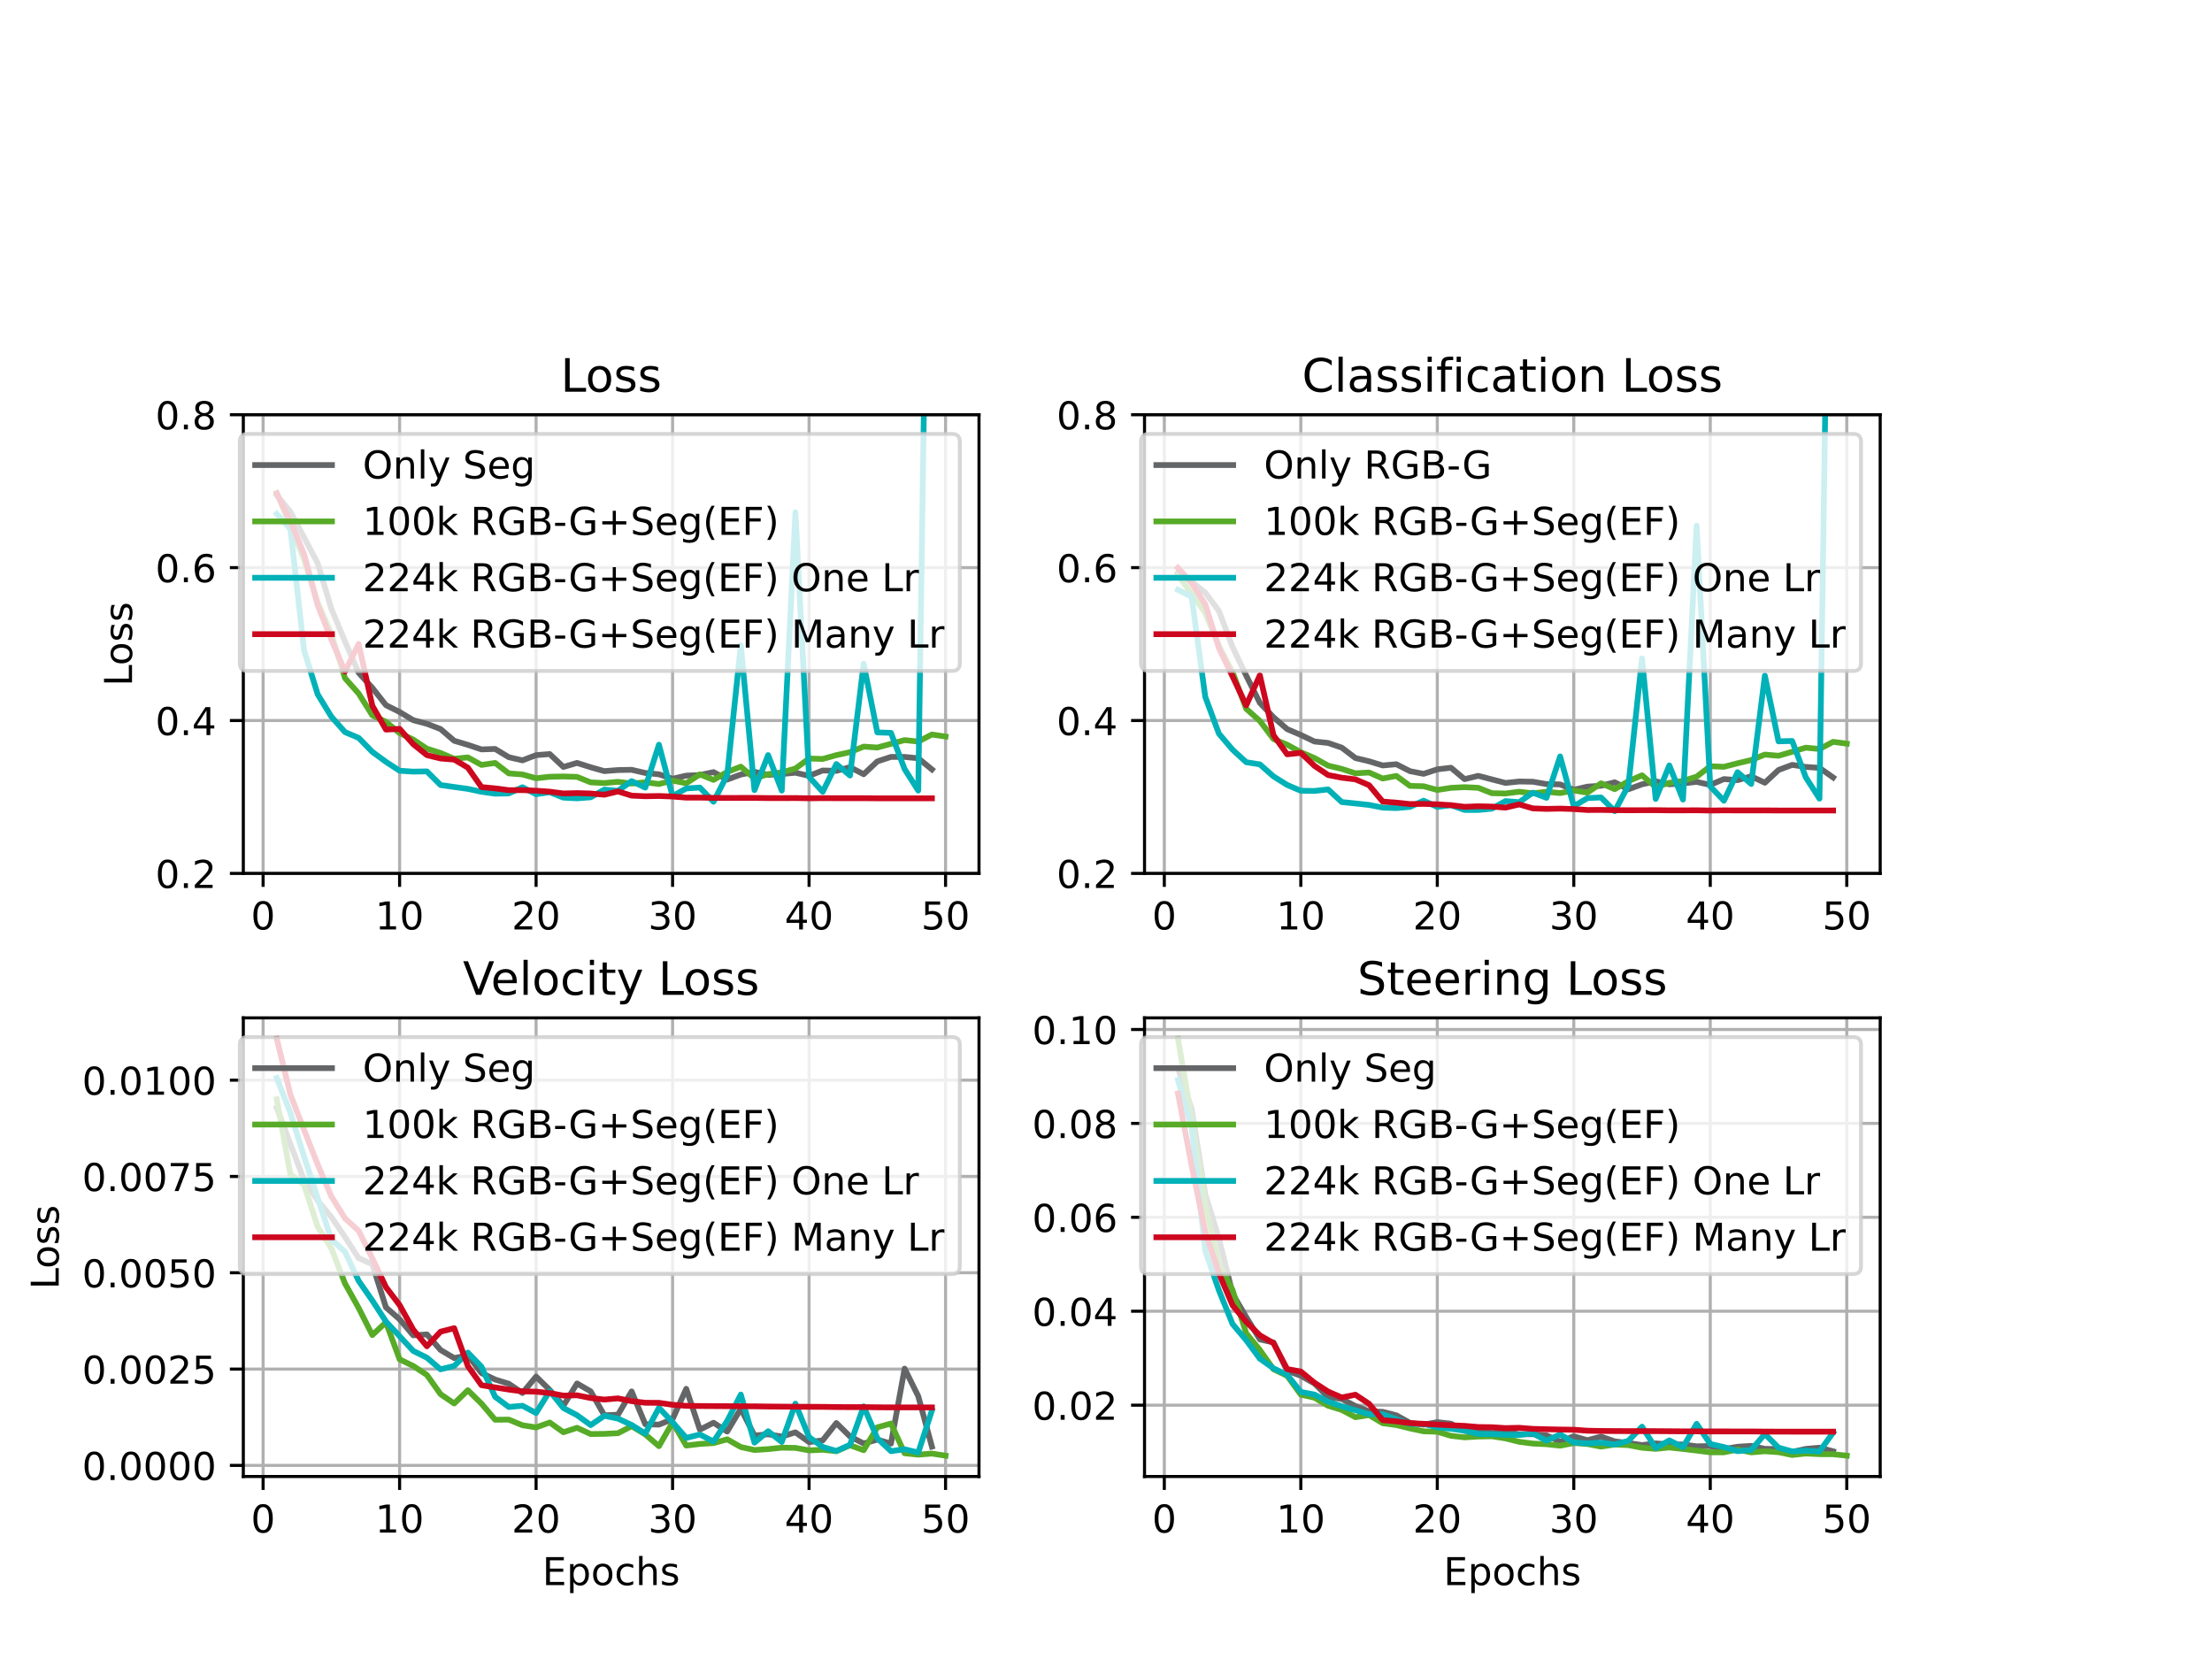 <?xml version="1.0" encoding="utf-8" standalone="no"?>
<!DOCTYPE svg PUBLIC "-//W3C//DTD SVG 1.1//EN"
  "http://www.w3.org/Graphics/SVG/1.1/DTD/svg11.dtd">
<!-- Created with matplotlib (https://matplotlib.org/) -->
<svg height="432pt" version="1.1" viewBox="0 0 576 432" width="576pt" xmlns="http://www.w3.org/2000/svg" xmlns:xlink="http://www.w3.org/1999/xlink">
 <defs>
  <style type="text/css">
*{stroke-linecap:butt;stroke-linejoin:round;}
  </style>
 </defs>
 <g id="figure_1">
  <g id="patch_1">
   <path d="M 0 432 
L 576 432 
L 576 0 
L 0 0 
z
" style="fill:#ffffff;"/>
  </g>
  <g id="axes_1">
   <g id="patch_2">
    <path d="M 63.36 227.43 
L 254.929 227.43 
L 254.929 108 
L 63.36 108 
z
" style="fill:#ffffff;"/>
   </g>
   <g id="matplotlib.axis_1">
    <g id="xtick_1">
     <g id="line2d_1">
      <path clip-path="url(#pe6dfc3df7f)" d="M 68.514 227.43 
L 68.514 108 
" style="fill:none;stroke:#b0b0b0;stroke-linecap:square;stroke-width:0.8;"/>
     </g>
     <g id="line2d_2">
      <defs>
       <path d="M 0 0 
L 0 3.5 
" id="mc372ff43eb" style="stroke:#000000;stroke-width:0.8;"/>
      </defs>
      <g>
       <use style="stroke:#000000;stroke-width:0.8;" x="68.514" xlink:href="#mc372ff43eb" y="227.43"/>
      </g>
     </g>
     <g id="text_1">
      <!-- 0 -->
      <defs>
       <path d="M 31.781 66.406 
Q 24.172 66.406 20.328 58.906 
Q 16.5 51.422 16.5 36.375 
Q 16.5 21.391 20.328 13.891 
Q 24.172 6.391 31.781 6.391 
Q 39.453 6.391 43.281 13.891 
Q 47.125 21.391 47.125 36.375 
Q 47.125 51.422 43.281 58.906 
Q 39.453 66.406 31.781 66.406 
z
M 31.781 74.219 
Q 44.047 74.219 50.516 64.516 
Q 56.984 54.828 56.984 36.375 
Q 56.984 17.969 50.516 8.266 
Q 44.047 -1.422 31.781 -1.422 
Q 19.531 -1.422 13.062 8.266 
Q 6.594 17.969 6.594 36.375 
Q 6.594 54.828 13.062 64.516 
Q 19.531 74.219 31.781 74.219 
z
" id="DejaVuSans-48"/>
      </defs>
      <g transform="translate(65.332 242.028)scale(0.1 -0.1)">
       <use xlink:href="#DejaVuSans-48"/>
      </g>
     </g>
    </g>
    <g id="xtick_2">
     <g id="line2d_3">
      <path clip-path="url(#pe6dfc3df7f)" d="M 104.055 227.43 
L 104.055 108 
" style="fill:none;stroke:#b0b0b0;stroke-linecap:square;stroke-width:0.8;"/>
     </g>
     <g id="line2d_4">
      <g>
       <use style="stroke:#000000;stroke-width:0.8;" x="104.055" xlink:href="#mc372ff43eb" y="227.43"/>
      </g>
     </g>
     <g id="text_2">
      <!-- 10 -->
      <defs>
       <path d="M 12.406 8.297 
L 28.516 8.297 
L 28.516 63.922 
L 10.984 60.406 
L 10.984 69.391 
L 28.422 72.906 
L 38.281 72.906 
L 38.281 8.297 
L 54.391 8.297 
L 54.391 0 
L 12.406 0 
z
" id="DejaVuSans-49"/>
      </defs>
      <g transform="translate(97.692 242.028)scale(0.1 -0.1)">
       <use xlink:href="#DejaVuSans-49"/>
       <use x="63.623" xlink:href="#DejaVuSans-48"/>
      </g>
     </g>
    </g>
    <g id="xtick_3">
     <g id="line2d_5">
      <path clip-path="url(#pe6dfc3df7f)" d="M 139.596 227.43 
L 139.596 108 
" style="fill:none;stroke:#b0b0b0;stroke-linecap:square;stroke-width:0.8;"/>
     </g>
     <g id="line2d_6">
      <g>
       <use style="stroke:#000000;stroke-width:0.8;" x="139.596" xlink:href="#mc372ff43eb" y="227.43"/>
      </g>
     </g>
     <g id="text_3">
      <!-- 20 -->
      <defs>
       <path d="M 19.188 8.297 
L 53.609 8.297 
L 53.609 0 
L 7.328 0 
L 7.328 8.297 
Q 12.938 14.109 22.625 23.891 
Q 32.328 33.688 34.812 36.531 
Q 39.547 41.844 41.422 45.531 
Q 43.312 49.219 43.312 52.781 
Q 43.312 58.594 39.234 62.25 
Q 35.156 65.922 28.609 65.922 
Q 23.969 65.922 18.812 64.312 
Q 13.672 62.703 7.812 59.422 
L 7.812 69.391 
Q 13.766 71.781 18.938 73 
Q 24.125 74.219 28.422 74.219 
Q 39.75 74.219 46.484 68.547 
Q 53.219 62.891 53.219 53.422 
Q 53.219 48.922 51.531 44.891 
Q 49.859 40.875 45.406 35.406 
Q 44.188 33.984 37.641 27.219 
Q 31.109 20.453 19.188 8.297 
z
" id="DejaVuSans-50"/>
      </defs>
      <g transform="translate(133.234 242.028)scale(0.1 -0.1)">
       <use xlink:href="#DejaVuSans-50"/>
       <use x="63.623" xlink:href="#DejaVuSans-48"/>
      </g>
     </g>
    </g>
    <g id="xtick_4">
     <g id="line2d_7">
      <path clip-path="url(#pe6dfc3df7f)" d="M 175.138 227.43 
L 175.138 108 
" style="fill:none;stroke:#b0b0b0;stroke-linecap:square;stroke-width:0.8;"/>
     </g>
     <g id="line2d_8">
      <g>
       <use style="stroke:#000000;stroke-width:0.8;" x="175.138" xlink:href="#mc372ff43eb" y="227.43"/>
      </g>
     </g>
     <g id="text_4">
      <!-- 30 -->
      <defs>
       <path d="M 40.578 39.312 
Q 47.656 37.797 51.625 33 
Q 55.609 28.219 55.609 21.188 
Q 55.609 10.406 48.188 4.484 
Q 40.766 -1.422 27.094 -1.422 
Q 22.516 -1.422 17.656 -0.516 
Q 12.797 0.391 7.625 2.203 
L 7.625 11.719 
Q 11.719 9.328 16.594 8.109 
Q 21.484 6.891 26.812 6.891 
Q 36.078 6.891 40.938 10.547 
Q 45.797 14.203 45.797 21.188 
Q 45.797 27.641 41.281 31.266 
Q 36.766 34.906 28.719 34.906 
L 20.219 34.906 
L 20.219 43.016 
L 29.109 43.016 
Q 36.375 43.016 40.234 45.922 
Q 44.094 48.828 44.094 54.297 
Q 44.094 59.906 40.109 62.906 
Q 36.141 65.922 28.719 65.922 
Q 24.656 65.922 20.016 65.031 
Q 15.375 64.156 9.812 62.312 
L 9.812 71.094 
Q 15.438 72.656 20.344 73.438 
Q 25.25 74.219 29.594 74.219 
Q 40.828 74.219 47.359 69.109 
Q 53.906 64.016 53.906 55.328 
Q 53.906 49.266 50.438 45.094 
Q 46.969 40.922 40.578 39.312 
z
" id="DejaVuSans-51"/>
      </defs>
      <g transform="translate(168.775 242.028)scale(0.1 -0.1)">
       <use xlink:href="#DejaVuSans-51"/>
       <use x="63.623" xlink:href="#DejaVuSans-48"/>
      </g>
     </g>
    </g>
    <g id="xtick_5">
     <g id="line2d_9">
      <path clip-path="url(#pe6dfc3df7f)" d="M 210.679 227.43 
L 210.679 108 
" style="fill:none;stroke:#b0b0b0;stroke-linecap:square;stroke-width:0.8;"/>
     </g>
     <g id="line2d_10">
      <g>
       <use style="stroke:#000000;stroke-width:0.8;" x="210.679" xlink:href="#mc372ff43eb" y="227.43"/>
      </g>
     </g>
     <g id="text_5">
      <!-- 40 -->
      <defs>
       <path d="M 37.797 64.312 
L 12.891 25.391 
L 37.797 25.391 
z
M 35.203 72.906 
L 47.609 72.906 
L 47.609 25.391 
L 58.016 25.391 
L 58.016 17.188 
L 47.609 17.188 
L 47.609 0 
L 37.797 0 
L 37.797 17.188 
L 4.891 17.188 
L 4.891 26.703 
z
" id="DejaVuSans-52"/>
      </defs>
      <g transform="translate(204.317 242.028)scale(0.1 -0.1)">
       <use xlink:href="#DejaVuSans-52"/>
       <use x="63.623" xlink:href="#DejaVuSans-48"/>
      </g>
     </g>
    </g>
    <g id="xtick_6">
     <g id="line2d_11">
      <path clip-path="url(#pe6dfc3df7f)" d="M 246.221 227.43 
L 246.221 108 
" style="fill:none;stroke:#b0b0b0;stroke-linecap:square;stroke-width:0.8;"/>
     </g>
     <g id="line2d_12">
      <g>
       <use style="stroke:#000000;stroke-width:0.8;" x="246.221" xlink:href="#mc372ff43eb" y="227.43"/>
      </g>
     </g>
     <g id="text_6">
      <!-- 50 -->
      <defs>
       <path d="M 10.797 72.906 
L 49.516 72.906 
L 49.516 64.594 
L 19.828 64.594 
L 19.828 46.734 
Q 21.969 47.469 24.109 47.828 
Q 26.266 48.188 28.422 48.188 
Q 40.625 48.188 47.75 41.5 
Q 54.891 34.812 54.891 23.391 
Q 54.891 11.625 47.562 5.094 
Q 40.234 -1.422 26.906 -1.422 
Q 22.312 -1.422 17.547 -0.641 
Q 12.797 0.141 7.719 1.703 
L 7.719 11.625 
Q 12.109 9.234 16.797 8.062 
Q 21.484 6.891 26.703 6.891 
Q 35.156 6.891 40.078 11.328 
Q 45.016 15.766 45.016 23.391 
Q 45.016 31 40.078 35.438 
Q 35.156 39.891 26.703 39.891 
Q 22.75 39.891 18.812 39.016 
Q 14.891 38.141 10.797 36.281 
z
" id="DejaVuSans-53"/>
      </defs>
      <g transform="translate(239.858 242.028)scale(0.1 -0.1)">
       <use xlink:href="#DejaVuSans-53"/>
       <use x="63.623" xlink:href="#DejaVuSans-48"/>
      </g>
     </g>
    </g>
   </g>
   <g id="matplotlib.axis_2">
    <g id="ytick_1">
     <g id="line2d_13">
      <path clip-path="url(#pe6dfc3df7f)" d="M 63.36 227.43 
L 254.929 227.43 
" style="fill:none;stroke:#b0b0b0;stroke-linecap:square;stroke-width:0.8;"/>
     </g>
     <g id="line2d_14">
      <defs>
       <path d="M 0 0 
L -3.5 0 
" id="m73dcc12532" style="stroke:#000000;stroke-width:0.8;"/>
      </defs>
      <g>
       <use style="stroke:#000000;stroke-width:0.8;" x="63.36" xlink:href="#m73dcc12532" y="227.43"/>
      </g>
     </g>
     <g id="text_7">
      <!-- 0.2 -->
      <defs>
       <path d="M 10.688 12.406 
L 21 12.406 
L 21 0 
L 10.688 0 
z
" id="DejaVuSans-46"/>
      </defs>
      <g transform="translate(40.457 231.229)scale(0.1 -0.1)">
       <use xlink:href="#DejaVuSans-48"/>
       <use x="63.623" xlink:href="#DejaVuSans-46"/>
       <use x="95.41" xlink:href="#DejaVuSans-50"/>
      </g>
     </g>
    </g>
    <g id="ytick_2">
     <g id="line2d_15">
      <path clip-path="url(#pe6dfc3df7f)" d="M 63.36 187.62 
L 254.929 187.62 
" style="fill:none;stroke:#b0b0b0;stroke-linecap:square;stroke-width:0.8;"/>
     </g>
     <g id="line2d_16">
      <g>
       <use style="stroke:#000000;stroke-width:0.8;" x="63.36" xlink:href="#m73dcc12532" y="187.62"/>
      </g>
     </g>
     <g id="text_8">
      <!-- 0.4 -->
      <g transform="translate(40.457 191.419)scale(0.1 -0.1)">
       <use xlink:href="#DejaVuSans-48"/>
       <use x="63.623" xlink:href="#DejaVuSans-46"/>
       <use x="95.41" xlink:href="#DejaVuSans-52"/>
      </g>
     </g>
    </g>
    <g id="ytick_3">
     <g id="line2d_17">
      <path clip-path="url(#pe6dfc3df7f)" d="M 63.36 147.81 
L 254.929 147.81 
" style="fill:none;stroke:#b0b0b0;stroke-linecap:square;stroke-width:0.8;"/>
     </g>
     <g id="line2d_18">
      <g>
       <use style="stroke:#000000;stroke-width:0.8;" x="63.36" xlink:href="#m73dcc12532" y="147.81"/>
      </g>
     </g>
     <g id="text_9">
      <!-- 0.6 -->
      <defs>
       <path d="M 33.016 40.375 
Q 26.375 40.375 22.484 35.828 
Q 18.609 31.297 18.609 23.391 
Q 18.609 15.531 22.484 10.953 
Q 26.375 6.391 33.016 6.391 
Q 39.656 6.391 43.531 10.953 
Q 47.406 15.531 47.406 23.391 
Q 47.406 31.297 43.531 35.828 
Q 39.656 40.375 33.016 40.375 
z
M 52.594 71.297 
L 52.594 62.312 
Q 48.875 64.062 45.094 64.984 
Q 41.312 65.922 37.594 65.922 
Q 27.828 65.922 22.672 59.328 
Q 17.531 52.734 16.797 39.406 
Q 19.672 43.656 24.016 45.922 
Q 28.375 48.188 33.594 48.188 
Q 44.578 48.188 50.953 41.516 
Q 57.328 34.859 57.328 23.391 
Q 57.328 12.156 50.688 5.359 
Q 44.047 -1.422 33.016 -1.422 
Q 20.359 -1.422 13.672 8.266 
Q 6.984 17.969 6.984 36.375 
Q 6.984 53.656 15.188 63.938 
Q 23.391 74.219 37.203 74.219 
Q 40.922 74.219 44.703 73.484 
Q 48.484 72.75 52.594 71.297 
z
" id="DejaVuSans-54"/>
      </defs>
      <g transform="translate(40.457 151.609)scale(0.1 -0.1)">
       <use xlink:href="#DejaVuSans-48"/>
       <use x="63.623" xlink:href="#DejaVuSans-46"/>
       <use x="95.41" xlink:href="#DejaVuSans-54"/>
      </g>
     </g>
    </g>
    <g id="ytick_4">
     <g id="line2d_19">
      <path clip-path="url(#pe6dfc3df7f)" d="M 63.36 108 
L 254.929 108 
" style="fill:none;stroke:#b0b0b0;stroke-linecap:square;stroke-width:0.8;"/>
     </g>
     <g id="line2d_20">
      <g>
       <use style="stroke:#000000;stroke-width:0.8;" x="63.36" xlink:href="#m73dcc12532" y="108"/>
      </g>
     </g>
     <g id="text_10">
      <!-- 0.8 -->
      <defs>
       <path d="M 31.781 34.625 
Q 24.75 34.625 20.719 30.859 
Q 16.703 27.094 16.703 20.516 
Q 16.703 13.922 20.719 10.156 
Q 24.75 6.391 31.781 6.391 
Q 38.812 6.391 42.859 10.172 
Q 46.922 13.969 46.922 20.516 
Q 46.922 27.094 42.891 30.859 
Q 38.875 34.625 31.781 34.625 
z
M 21.922 38.812 
Q 15.578 40.375 12.031 44.719 
Q 8.5 49.078 8.5 55.328 
Q 8.5 64.062 14.719 69.141 
Q 20.953 74.219 31.781 74.219 
Q 42.672 74.219 48.875 69.141 
Q 55.078 64.062 55.078 55.328 
Q 55.078 49.078 51.531 44.719 
Q 48 40.375 41.703 38.812 
Q 48.828 37.156 52.797 32.312 
Q 56.781 27.484 56.781 20.516 
Q 56.781 9.906 50.312 4.234 
Q 43.844 -1.422 31.781 -1.422 
Q 19.734 -1.422 13.25 4.234 
Q 6.781 9.906 6.781 20.516 
Q 6.781 27.484 10.781 32.312 
Q 14.797 37.156 21.922 38.812 
z
M 18.312 54.391 
Q 18.312 48.734 21.844 45.562 
Q 25.391 42.391 31.781 42.391 
Q 38.141 42.391 41.719 45.562 
Q 45.312 48.734 45.312 54.391 
Q 45.312 60.062 41.719 63.234 
Q 38.141 66.406 31.781 66.406 
Q 25.391 66.406 21.844 63.234 
Q 18.312 60.062 18.312 54.391 
z
" id="DejaVuSans-56"/>
      </defs>
      <g transform="translate(40.457 111.799)scale(0.1 -0.1)">
       <use xlink:href="#DejaVuSans-48"/>
       <use x="63.623" xlink:href="#DejaVuSans-46"/>
       <use x="95.41" xlink:href="#DejaVuSans-56"/>
      </g>
     </g>
    </g>
    <g id="text_11">
     <!-- Loss -->
     <defs>
      <path d="M 9.812 72.906 
L 19.672 72.906 
L 19.672 8.297 
L 55.172 8.297 
L 55.172 0 
L 9.812 0 
z
" id="DejaVuSans-76"/>
      <path d="M 30.609 48.391 
Q 23.391 48.391 19.188 42.75 
Q 14.984 37.109 14.984 27.297 
Q 14.984 17.484 19.156 11.844 
Q 23.344 6.203 30.609 6.203 
Q 37.797 6.203 41.984 11.859 
Q 46.188 17.531 46.188 27.297 
Q 46.188 37.016 41.984 42.703 
Q 37.797 48.391 30.609 48.391 
z
M 30.609 56 
Q 42.328 56 49.016 48.375 
Q 55.719 40.766 55.719 27.297 
Q 55.719 13.875 49.016 6.219 
Q 42.328 -1.422 30.609 -1.422 
Q 18.844 -1.422 12.172 6.219 
Q 5.516 13.875 5.516 27.297 
Q 5.516 40.766 12.172 48.375 
Q 18.844 56 30.609 56 
z
" id="DejaVuSans-111"/>
      <path d="M 44.281 53.078 
L 44.281 44.578 
Q 40.484 46.531 36.375 47.5 
Q 32.281 48.484 27.875 48.484 
Q 21.188 48.484 17.844 46.438 
Q 14.5 44.391 14.5 40.281 
Q 14.5 37.156 16.891 35.375 
Q 19.281 33.594 26.516 31.984 
L 29.594 31.297 
Q 39.156 29.25 43.188 25.516 
Q 47.219 21.781 47.219 15.094 
Q 47.219 7.469 41.188 3.016 
Q 35.156 -1.422 24.609 -1.422 
Q 20.219 -1.422 15.453 -0.562 
Q 10.688 0.297 5.422 2 
L 5.422 11.281 
Q 10.406 8.688 15.234 7.391 
Q 20.062 6.109 24.812 6.109 
Q 31.156 6.109 34.562 8.281 
Q 37.984 10.453 37.984 14.406 
Q 37.984 18.062 35.516 20.016 
Q 33.062 21.969 24.703 23.781 
L 21.578 24.516 
Q 13.234 26.266 9.516 29.906 
Q 5.812 33.547 5.812 39.891 
Q 5.812 47.609 11.281 51.797 
Q 16.75 56 26.812 56 
Q 31.781 56 36.172 55.266 
Q 40.578 54.547 44.281 53.078 
z
" id="DejaVuSans-115"/>
     </defs>
     <g transform="translate(34.377 178.682)rotate(-90)scale(0.1 -0.1)">
      <use xlink:href="#DejaVuSans-76"/>
      <use x="53.963" xlink:href="#DejaVuSans-111"/>
      <use x="115.145" xlink:href="#DejaVuSans-115"/>
      <use x="167.244" xlink:href="#DejaVuSans-115"/>
     </g>
    </g>
   </g>
   <g id="line2d_21">
    <path clip-path="url(#pe6dfc3df7f)" d="M 72.068 128.963 
L 75.622 133.258 
L 79.176 139.937 
L 82.73 146.684 
L 86.284 158.513 
L 89.838 167.037 
L 93.393 175.201 
L 96.947 179.101 
L 100.501 183.62 
L 104.055 185.405 
L 107.609 187.529 
L 111.163 188.477 
L 114.717 189.842 
L 118.272 192.898 
L 121.826 193.955 
L 125.38 195.146 
L 128.934 195.025 
L 132.488 197.173 
L 136.042 197.994 
L 139.596 196.636 
L 143.151 196.355 
L 146.705 199.712 
L 150.259 198.662 
L 153.813 199.796 
L 157.367 200.796 
L 160.921 200.519 
L 164.475 200.454 
L 168.03 201.278 
L 171.584 201.624 
L 175.138 202.785 
L 178.692 201.973 
L 182.246 201.816 
L 185.8 201.054 
L 189.355 202.999 
L 192.909 201.689 
L 196.463 200.982 
L 200.017 201.782 
L 203.571 201.553 
L 207.125 201.214 
L 210.679 202.032 
L 214.234 200.631 
L 217.788 200.728 
L 221.342 199.769 
L 224.896 201.612 
L 228.45 198.275 
L 232.004 197.101 
L 235.558 197.1 
L 239.113 197.45 
L 242.667 200.355 
" style="fill:none;stroke:#646567;stroke-linecap:square;stroke-width:1.5;"/>
   </g>
   <g id="line2d_22">
    <path clip-path="url(#pe6dfc3df7f)" d="M 72.068 128.36 
L 75.622 136.94 
L 79.176 145.7 
L 82.73 156.913 
L 86.284 165.067 
L 89.838 176.593 
L 93.393 180.594 
L 96.947 186.27 
L 100.501 187.958 
L 104.055 190.903 
L 107.609 192.582 
L 111.163 194.955 
L 114.717 196.07 
L 118.272 197.589 
L 121.826 197.229 
L 125.38 199.183 
L 128.934 198.667 
L 132.488 201.391 
L 136.042 201.667 
L 139.596 202.658 
L 143.151 202.261 
L 146.705 202.192 
L 150.259 202.298 
L 153.813 203.726 
L 157.367 203.904 
L 160.921 203.586 
L 164.475 204.037 
L 168.03 203.713 
L 171.584 204.156 
L 175.138 203.266 
L 178.692 203.964 
L 182.246 201.642 
L 185.8 203.086 
L 189.355 201.009 
L 192.909 199.638 
L 196.463 202.702 
L 200.017 201.587 
L 203.571 201.127 
L 207.125 200.127 
L 210.679 197.521 
L 214.234 197.631 
L 217.788 196.632 
L 221.342 195.87 
L 224.896 194.413 
L 228.45 194.653 
L 232.004 193.69 
L 235.558 192.724 
L 239.113 193.099 
L 242.667 191.265 
L 246.221 191.794 
" style="fill:none;stroke:#57ab27;stroke-linecap:square;stroke-width:1.5;"/>
   </g>
   <g id="line2d_23">
    <path clip-path="url(#pe6dfc3df7f)" d="M 72.068 133.837 
L 75.622 137.777 
L 79.176 169.325 
L 82.73 180.815 
L 86.284 186.619 
L 89.838 190.639 
L 93.393 192.138 
L 96.947 195.779 
L 100.501 198.382 
L 104.055 200.699 
L 107.609 200.933 
L 111.163 200.872 
L 114.717 204.418 
L 118.272 204.929 
L 121.826 205.419 
L 125.38 206.176 
L 128.934 206.675 
L 132.488 206.608 
L 136.042 204.995 
L 139.596 206.803 
L 143.151 206.295 
L 146.705 207.701 
L 150.259 207.884 
L 153.813 207.606 
L 157.367 205.61 
L 160.921 205.925 
L 164.475 203.401 
L 168.03 205.092 
L 171.584 193.918 
L 175.138 207.311 
L 178.692 205.311 
L 182.246 205.083 
L 185.8 208.771 
L 189.355 201.845 
L 192.909 168.027 
L 196.463 205.745 
L 200.017 196.624 
L 203.571 205.867 
L 207.125 133.407 
L 210.679 202.294 
L 214.234 206.187 
L 217.788 198.955 
L 221.342 201.947 
L 224.896 172.845 
L 228.45 190.718 
L 232.004 190.837 
L 235.558 200.276 
L 239.113 205.865 
L 242.172 -1 
" style="fill:none;stroke:#00b1b7;stroke-linecap:square;stroke-width:1.5;"/>
   </g>
   <g id="line2d_24">
    <path clip-path="url(#pe6dfc3df7f)" d="M 72.068 128.496 
L 75.622 135.742 
L 79.176 144.294 
L 82.73 157.639 
L 86.284 166.53 
L 89.838 174.875 
L 93.393 167.687 
L 96.947 183.761 
L 100.501 189.982 
L 104.055 189.799 
L 107.609 193.792 
L 111.163 196.634 
L 114.717 197.51 
L 118.272 197.795 
L 121.826 199.892 
L 125.38 204.957 
L 128.934 205.293 
L 132.488 205.759 
L 136.042 205.743 
L 139.596 205.897 
L 143.151 206.148 
L 146.705 206.614 
L 150.259 206.522 
L 153.813 206.628 
L 157.367 206.943 
L 160.921 206.087 
L 164.475 207.18 
L 168.03 207.339 
L 171.584 207.275 
L 175.138 207.413 
L 178.692 207.705 
L 182.246 207.693 
L 185.8 207.766 
L 189.355 207.786 
L 192.909 207.778 
L 196.463 207.773 
L 200.017 207.822 
L 203.571 207.828 
L 207.125 207.808 
L 210.679 207.873 
L 214.234 207.832 
L 217.788 207.852 
L 221.342 207.854 
L 224.896 207.851 
L 228.45 207.879 
L 232.004 207.881 
L 235.558 207.881 
L 239.113 207.885 
L 242.667 207.88 
" style="fill:none;stroke:#cc071e;stroke-linecap:square;stroke-width:1.5;"/>
   </g>
   <g id="patch_3">
    <path d="M 63.36 227.43 
L 63.36 108 
" style="fill:none;stroke:#000000;stroke-linecap:square;stroke-linejoin:miter;stroke-width:0.8;"/>
   </g>
   <g id="patch_4">
    <path d="M 254.929 227.43 
L 254.929 108 
" style="fill:none;stroke:#000000;stroke-linecap:square;stroke-linejoin:miter;stroke-width:0.8;"/>
   </g>
   <g id="patch_5">
    <path d="M 63.36 227.43 
L 254.929 227.43 
" style="fill:none;stroke:#000000;stroke-linecap:square;stroke-linejoin:miter;stroke-width:0.8;"/>
   </g>
   <g id="patch_6">
    <path d="M 63.36 108 
L 254.929 108 
" style="fill:none;stroke:#000000;stroke-linecap:square;stroke-linejoin:miter;stroke-width:0.8;"/>
   </g>
   <g id="text_12">
    <!-- Loss -->
    <g transform="translate(145.984 102)scale(0.12 -0.12)">
     <use xlink:href="#DejaVuSans-76"/>
     <use x="53.963" xlink:href="#DejaVuSans-111"/>
     <use x="115.145" xlink:href="#DejaVuSans-115"/>
     <use x="167.244" xlink:href="#DejaVuSans-115"/>
    </g>
   </g>
   <g id="legend_1">
    <g id="patch_7">
     <path d="M 64.441 174.713 
L 247.929 174.713 
Q 249.929 174.713 249.929 172.713 
L 249.929 115 
Q 249.929 113 247.929 113 
L 64.441 113 
Q 62.441 113 62.441 115 
L 62.441 172.713 
Q 62.441 174.713 64.441 174.713 
z
" style="fill:#ffffff;opacity:0.8;stroke:#cccccc;stroke-linejoin:miter;"/>
    </g>
    <g id="line2d_25">
     <path d="M 66.441 121.098 
L 86.441 121.098 
" style="fill:none;stroke:#646567;stroke-linecap:square;stroke-width:1.5;"/>
    </g>
    <g id="line2d_26"/>
    <g id="text_13">
     <!-- Only Seg -->
     <defs>
      <path d="M 39.406 66.219 
Q 28.656 66.219 22.328 58.203 
Q 16.016 50.203 16.016 36.375 
Q 16.016 22.609 22.328 14.594 
Q 28.656 6.594 39.406 6.594 
Q 50.141 6.594 56.422 14.594 
Q 62.703 22.609 62.703 36.375 
Q 62.703 50.203 56.422 58.203 
Q 50.141 66.219 39.406 66.219 
z
M 39.406 74.219 
Q 54.734 74.219 63.906 63.938 
Q 73.094 53.656 73.094 36.375 
Q 73.094 19.141 63.906 8.859 
Q 54.734 -1.422 39.406 -1.422 
Q 24.031 -1.422 14.812 8.828 
Q 5.609 19.094 5.609 36.375 
Q 5.609 53.656 14.812 63.938 
Q 24.031 74.219 39.406 74.219 
z
" id="DejaVuSans-79"/>
      <path d="M 54.891 33.016 
L 54.891 0 
L 45.906 0 
L 45.906 32.719 
Q 45.906 40.484 42.875 44.328 
Q 39.844 48.188 33.797 48.188 
Q 26.516 48.188 22.312 43.547 
Q 18.109 38.922 18.109 30.906 
L 18.109 0 
L 9.078 0 
L 9.078 54.688 
L 18.109 54.688 
L 18.109 46.188 
Q 21.344 51.125 25.703 53.562 
Q 30.078 56 35.797 56 
Q 45.219 56 50.047 50.172 
Q 54.891 44.344 54.891 33.016 
z
" id="DejaVuSans-110"/>
      <path d="M 9.422 75.984 
L 18.406 75.984 
L 18.406 0 
L 9.422 0 
z
" id="DejaVuSans-108"/>
      <path d="M 32.172 -5.078 
Q 28.375 -14.844 24.75 -17.812 
Q 21.141 -20.797 15.094 -20.797 
L 7.906 -20.797 
L 7.906 -13.281 
L 13.188 -13.281 
Q 16.891 -13.281 18.938 -11.516 
Q 21 -9.766 23.484 -3.219 
L 25.094 0.875 
L 2.984 54.688 
L 12.5 54.688 
L 29.594 11.922 
L 46.688 54.688 
L 56.203 54.688 
z
" id="DejaVuSans-121"/>
      <path id="DejaVuSans-32"/>
      <path d="M 53.516 70.516 
L 53.516 60.891 
Q 47.906 63.578 42.922 64.891 
Q 37.938 66.219 33.297 66.219 
Q 25.25 66.219 20.875 63.094 
Q 16.5 59.969 16.5 54.203 
Q 16.5 49.359 19.406 46.891 
Q 22.312 44.438 30.422 42.922 
L 36.375 41.703 
Q 47.406 39.594 52.656 34.297 
Q 57.906 29 57.906 20.125 
Q 57.906 9.516 50.797 4.047 
Q 43.703 -1.422 29.984 -1.422 
Q 24.812 -1.422 18.969 -0.25 
Q 13.141 0.922 6.891 3.219 
L 6.891 13.375 
Q 12.891 10.016 18.656 8.297 
Q 24.422 6.594 29.984 6.594 
Q 38.422 6.594 43.016 9.906 
Q 47.609 13.234 47.609 19.391 
Q 47.609 24.75 44.312 27.781 
Q 41.016 30.812 33.5 32.328 
L 27.484 33.5 
Q 16.453 35.688 11.516 40.375 
Q 6.594 45.062 6.594 53.422 
Q 6.594 63.094 13.406 68.656 
Q 20.219 74.219 32.172 74.219 
Q 37.312 74.219 42.625 73.281 
Q 47.953 72.359 53.516 70.516 
z
" id="DejaVuSans-83"/>
      <path d="M 56.203 29.594 
L 56.203 25.203 
L 14.891 25.203 
Q 15.484 15.922 20.484 11.062 
Q 25.484 6.203 34.422 6.203 
Q 39.594 6.203 44.453 7.469 
Q 49.312 8.734 54.109 11.281 
L 54.109 2.781 
Q 49.266 0.734 44.188 -0.344 
Q 39.109 -1.422 33.891 -1.422 
Q 20.797 -1.422 13.156 6.188 
Q 5.516 13.812 5.516 26.812 
Q 5.516 40.234 12.766 48.109 
Q 20.016 56 32.328 56 
Q 43.359 56 49.781 48.891 
Q 56.203 41.797 56.203 29.594 
z
M 47.219 32.234 
Q 47.125 39.594 43.094 43.984 
Q 39.062 48.391 32.422 48.391 
Q 24.906 48.391 20.391 44.141 
Q 15.875 39.891 15.188 32.172 
z
" id="DejaVuSans-101"/>
      <path d="M 45.406 27.984 
Q 45.406 37.75 41.375 43.109 
Q 37.359 48.484 30.078 48.484 
Q 22.859 48.484 18.828 43.109 
Q 14.797 37.75 14.797 27.984 
Q 14.797 18.266 18.828 12.891 
Q 22.859 7.516 30.078 7.516 
Q 37.359 7.516 41.375 12.891 
Q 45.406 18.266 45.406 27.984 
z
M 54.391 6.781 
Q 54.391 -7.172 48.188 -13.984 
Q 42 -20.797 29.203 -20.797 
Q 24.469 -20.797 20.266 -20.094 
Q 16.062 -19.391 12.109 -17.922 
L 12.109 -9.188 
Q 16.062 -11.328 19.922 -12.344 
Q 23.781 -13.375 27.781 -13.375 
Q 36.625 -13.375 41.016 -8.766 
Q 45.406 -4.156 45.406 5.172 
L 45.406 9.625 
Q 42.625 4.781 38.281 2.391 
Q 33.938 0 27.875 0 
Q 17.828 0 11.672 7.656 
Q 5.516 15.328 5.516 27.984 
Q 5.516 40.672 11.672 48.328 
Q 17.828 56 27.875 56 
Q 33.938 56 38.281 53.609 
Q 42.625 51.219 45.406 46.391 
L 45.406 54.688 
L 54.391 54.688 
z
" id="DejaVuSans-103"/>
     </defs>
     <g transform="translate(94.441 124.598)scale(0.1 -0.1)">
      <use xlink:href="#DejaVuSans-79"/>
      <use x="78.711" xlink:href="#DejaVuSans-110"/>
      <use x="142.09" xlink:href="#DejaVuSans-108"/>
      <use x="169.873" xlink:href="#DejaVuSans-121"/>
      <use x="229.053" xlink:href="#DejaVuSans-32"/>
      <use x="260.84" xlink:href="#DejaVuSans-83"/>
      <use x="324.316" xlink:href="#DejaVuSans-101"/>
      <use x="385.84" xlink:href="#DejaVuSans-103"/>
     </g>
    </g>
    <g id="line2d_27">
     <path d="M 66.441 135.777 
L 86.441 135.777 
" style="fill:none;stroke:#57ab27;stroke-linecap:square;stroke-width:1.5;"/>
    </g>
    <g id="line2d_28"/>
    <g id="text_14">
     <!-- 100k RGB-G+Seg(EF) -->
     <defs>
      <path d="M 9.078 75.984 
L 18.109 75.984 
L 18.109 31.109 
L 44.922 54.688 
L 56.391 54.688 
L 27.391 29.109 
L 57.625 0 
L 45.906 0 
L 18.109 26.703 
L 18.109 0 
L 9.078 0 
z
" id="DejaVuSans-107"/>
      <path d="M 44.391 34.188 
Q 47.562 33.109 50.562 29.594 
Q 53.562 26.078 56.594 19.922 
L 66.609 0 
L 56 0 
L 46.688 18.703 
Q 43.062 26.031 39.672 28.422 
Q 36.281 30.812 30.422 30.812 
L 19.672 30.812 
L 19.672 0 
L 9.812 0 
L 9.812 72.906 
L 32.078 72.906 
Q 44.578 72.906 50.734 67.672 
Q 56.891 62.453 56.891 51.906 
Q 56.891 45.016 53.688 40.469 
Q 50.484 35.938 44.391 34.188 
z
M 19.672 64.797 
L 19.672 38.922 
L 32.078 38.922 
Q 39.203 38.922 42.844 42.219 
Q 46.484 45.516 46.484 51.906 
Q 46.484 58.297 42.844 61.547 
Q 39.203 64.797 32.078 64.797 
z
" id="DejaVuSans-82"/>
      <path d="M 59.516 10.406 
L 59.516 29.984 
L 43.406 29.984 
L 43.406 38.094 
L 69.281 38.094 
L 69.281 6.781 
Q 63.578 2.734 56.688 0.656 
Q 49.812 -1.422 42 -1.422 
Q 24.906 -1.422 15.25 8.562 
Q 5.609 18.562 5.609 36.375 
Q 5.609 54.25 15.25 64.234 
Q 24.906 74.219 42 74.219 
Q 49.125 74.219 55.547 72.453 
Q 61.969 70.703 67.391 67.281 
L 67.391 56.781 
Q 61.922 61.422 55.766 63.766 
Q 49.609 66.109 42.828 66.109 
Q 29.438 66.109 22.719 58.641 
Q 16.016 51.172 16.016 36.375 
Q 16.016 21.625 22.719 14.156 
Q 29.438 6.688 42.828 6.688 
Q 48.047 6.688 52.141 7.594 
Q 56.25 8.5 59.516 10.406 
z
" id="DejaVuSans-71"/>
      <path d="M 19.672 34.812 
L 19.672 8.109 
L 35.5 8.109 
Q 43.453 8.109 47.281 11.406 
Q 51.125 14.703 51.125 21.484 
Q 51.125 28.328 47.281 31.562 
Q 43.453 34.812 35.5 34.812 
z
M 19.672 64.797 
L 19.672 42.828 
L 34.281 42.828 
Q 41.5 42.828 45.031 45.531 
Q 48.578 48.25 48.578 53.812 
Q 48.578 59.328 45.031 62.062 
Q 41.5 64.797 34.281 64.797 
z
M 9.812 72.906 
L 35.016 72.906 
Q 46.297 72.906 52.391 68.219 
Q 58.5 63.531 58.5 54.891 
Q 58.5 48.188 55.375 44.234 
Q 52.25 40.281 46.188 39.312 
Q 53.469 37.75 57.5 32.781 
Q 61.531 27.828 61.531 20.406 
Q 61.531 10.641 54.891 5.312 
Q 48.25 0 35.984 0 
L 9.812 0 
z
" id="DejaVuSans-66"/>
      <path d="M 4.891 31.391 
L 31.203 31.391 
L 31.203 23.391 
L 4.891 23.391 
z
" id="DejaVuSans-45"/>
      <path d="M 46 62.703 
L 46 35.5 
L 73.188 35.5 
L 73.188 27.203 
L 46 27.203 
L 46 0 
L 37.797 0 
L 37.797 27.203 
L 10.594 27.203 
L 10.594 35.5 
L 37.797 35.5 
L 37.797 62.703 
z
" id="DejaVuSans-43"/>
      <path d="M 31 75.875 
Q 24.469 64.656 21.281 53.656 
Q 18.109 42.672 18.109 31.391 
Q 18.109 20.125 21.312 9.062 
Q 24.516 -2 31 -13.188 
L 23.188 -13.188 
Q 15.875 -1.703 12.234 9.375 
Q 8.594 20.453 8.594 31.391 
Q 8.594 42.281 12.203 53.312 
Q 15.828 64.359 23.188 75.875 
z
" id="DejaVuSans-40"/>
      <path d="M 9.812 72.906 
L 55.906 72.906 
L 55.906 64.594 
L 19.672 64.594 
L 19.672 43.016 
L 54.391 43.016 
L 54.391 34.719 
L 19.672 34.719 
L 19.672 8.297 
L 56.781 8.297 
L 56.781 0 
L 9.812 0 
z
" id="DejaVuSans-69"/>
      <path d="M 9.812 72.906 
L 51.703 72.906 
L 51.703 64.594 
L 19.672 64.594 
L 19.672 43.109 
L 48.578 43.109 
L 48.578 34.812 
L 19.672 34.812 
L 19.672 0 
L 9.812 0 
z
" id="DejaVuSans-70"/>
      <path d="M 8.016 75.875 
L 15.828 75.875 
Q 23.141 64.359 26.781 53.312 
Q 30.422 42.281 30.422 31.391 
Q 30.422 20.453 26.781 9.375 
Q 23.141 -1.703 15.828 -13.188 
L 8.016 -13.188 
Q 14.5 -2 17.703 9.062 
Q 20.906 20.125 20.906 31.391 
Q 20.906 42.672 17.703 53.656 
Q 14.5 64.656 8.016 75.875 
z
" id="DejaVuSans-41"/>
     </defs>
     <g transform="translate(94.441 139.277)scale(0.1 -0.1)">
      <use xlink:href="#DejaVuSans-49"/>
      <use x="63.623" xlink:href="#DejaVuSans-48"/>
      <use x="127.246" xlink:href="#DejaVuSans-48"/>
      <use x="190.869" xlink:href="#DejaVuSans-107"/>
      <use x="248.779" xlink:href="#DejaVuSans-32"/>
      <use x="280.566" xlink:href="#DejaVuSans-82"/>
      <use x="350.049" xlink:href="#DejaVuSans-71"/>
      <use x="427.539" xlink:href="#DejaVuSans-66"/>
      <use x="496.143" xlink:href="#DejaVuSans-45"/>
      <use x="535.852" xlink:href="#DejaVuSans-71"/>
      <use x="613.342" xlink:href="#DejaVuSans-43"/>
      <use x="697.131" xlink:href="#DejaVuSans-83"/>
      <use x="760.607" xlink:href="#DejaVuSans-101"/>
      <use x="822.131" xlink:href="#DejaVuSans-103"/>
      <use x="885.607" xlink:href="#DejaVuSans-40"/>
      <use x="924.621" xlink:href="#DejaVuSans-69"/>
      <use x="987.805" xlink:href="#DejaVuSans-70"/>
      <use x="1045.324" xlink:href="#DejaVuSans-41"/>
     </g>
    </g>
    <g id="line2d_29">
     <path d="M 66.441 150.455 
L 86.441 150.455 
" style="fill:none;stroke:#00b1b7;stroke-linecap:square;stroke-width:1.5;"/>
    </g>
    <g id="line2d_30"/>
    <g id="text_15">
     <!-- 224k RGB-G+Seg(EF) One Lr -->
     <defs>
      <path d="M 41.109 46.297 
Q 39.594 47.172 37.812 47.578 
Q 36.031 48 33.891 48 
Q 26.266 48 22.188 43.047 
Q 18.109 38.094 18.109 28.812 
L 18.109 0 
L 9.078 0 
L 9.078 54.688 
L 18.109 54.688 
L 18.109 46.188 
Q 20.953 51.172 25.484 53.578 
Q 30.031 56 36.531 56 
Q 37.453 56 38.578 55.875 
Q 39.703 55.766 41.062 55.516 
z
" id="DejaVuSans-114"/>
     </defs>
     <g transform="translate(94.441 153.955)scale(0.1 -0.1)">
      <use xlink:href="#DejaVuSans-50"/>
      <use x="63.623" xlink:href="#DejaVuSans-50"/>
      <use x="127.246" xlink:href="#DejaVuSans-52"/>
      <use x="190.869" xlink:href="#DejaVuSans-107"/>
      <use x="248.779" xlink:href="#DejaVuSans-32"/>
      <use x="280.566" xlink:href="#DejaVuSans-82"/>
      <use x="350.049" xlink:href="#DejaVuSans-71"/>
      <use x="427.539" xlink:href="#DejaVuSans-66"/>
      <use x="496.143" xlink:href="#DejaVuSans-45"/>
      <use x="535.852" xlink:href="#DejaVuSans-71"/>
      <use x="613.342" xlink:href="#DejaVuSans-43"/>
      <use x="697.131" xlink:href="#DejaVuSans-83"/>
      <use x="760.607" xlink:href="#DejaVuSans-101"/>
      <use x="822.131" xlink:href="#DejaVuSans-103"/>
      <use x="885.607" xlink:href="#DejaVuSans-40"/>
      <use x="924.621" xlink:href="#DejaVuSans-69"/>
      <use x="987.805" xlink:href="#DejaVuSans-70"/>
      <use x="1045.324" xlink:href="#DejaVuSans-41"/>
      <use x="1084.338" xlink:href="#DejaVuSans-32"/>
      <use x="1116.125" xlink:href="#DejaVuSans-79"/>
      <use x="1194.836" xlink:href="#DejaVuSans-110"/>
      <use x="1258.215" xlink:href="#DejaVuSans-101"/>
      <use x="1319.738" xlink:href="#DejaVuSans-32"/>
      <use x="1351.525" xlink:href="#DejaVuSans-76"/>
      <use x="1407.238" xlink:href="#DejaVuSans-114"/>
     </g>
    </g>
    <g id="line2d_31">
     <path d="M 66.441 165.133 
L 86.441 165.133 
" style="fill:none;stroke:#cc071e;stroke-linecap:square;stroke-width:1.5;"/>
    </g>
    <g id="line2d_32"/>
    <g id="text_16">
     <!-- 224k RGB-G+Seg(EF) Many Lr -->
     <defs>
      <path d="M 9.812 72.906 
L 24.516 72.906 
L 43.109 23.297 
L 61.812 72.906 
L 76.516 72.906 
L 76.516 0 
L 66.891 0 
L 66.891 64.016 
L 48.094 14.016 
L 38.188 14.016 
L 19.391 64.016 
L 19.391 0 
L 9.812 0 
z
" id="DejaVuSans-77"/>
      <path d="M 34.281 27.484 
Q 23.391 27.484 19.188 25 
Q 14.984 22.516 14.984 16.5 
Q 14.984 11.719 18.141 8.906 
Q 21.297 6.109 26.703 6.109 
Q 34.188 6.109 38.703 11.406 
Q 43.219 16.703 43.219 25.484 
L 43.219 27.484 
z
M 52.203 31.203 
L 52.203 0 
L 43.219 0 
L 43.219 8.297 
Q 40.141 3.328 35.547 0.953 
Q 30.953 -1.422 24.312 -1.422 
Q 15.922 -1.422 10.953 3.297 
Q 6 8.016 6 15.922 
Q 6 25.141 12.172 29.828 
Q 18.359 34.516 30.609 34.516 
L 43.219 34.516 
L 43.219 35.406 
Q 43.219 41.609 39.141 45 
Q 35.062 48.391 27.688 48.391 
Q 23 48.391 18.547 47.266 
Q 14.109 46.141 10.016 43.891 
L 10.016 52.203 
Q 14.938 54.109 19.578 55.047 
Q 24.219 56 28.609 56 
Q 40.484 56 46.344 49.844 
Q 52.203 43.703 52.203 31.203 
z
" id="DejaVuSans-97"/>
     </defs>
     <g transform="translate(94.441 168.633)scale(0.1 -0.1)">
      <use xlink:href="#DejaVuSans-50"/>
      <use x="63.623" xlink:href="#DejaVuSans-50"/>
      <use x="127.246" xlink:href="#DejaVuSans-52"/>
      <use x="190.869" xlink:href="#DejaVuSans-107"/>
      <use x="248.779" xlink:href="#DejaVuSans-32"/>
      <use x="280.566" xlink:href="#DejaVuSans-82"/>
      <use x="350.049" xlink:href="#DejaVuSans-71"/>
      <use x="427.539" xlink:href="#DejaVuSans-66"/>
      <use x="496.143" xlink:href="#DejaVuSans-45"/>
      <use x="535.852" xlink:href="#DejaVuSans-71"/>
      <use x="613.342" xlink:href="#DejaVuSans-43"/>
      <use x="697.131" xlink:href="#DejaVuSans-83"/>
      <use x="760.607" xlink:href="#DejaVuSans-101"/>
      <use x="822.131" xlink:href="#DejaVuSans-103"/>
      <use x="885.607" xlink:href="#DejaVuSans-40"/>
      <use x="924.621" xlink:href="#DejaVuSans-69"/>
      <use x="987.805" xlink:href="#DejaVuSans-70"/>
      <use x="1045.324" xlink:href="#DejaVuSans-41"/>
      <use x="1084.338" xlink:href="#DejaVuSans-32"/>
      <use x="1116.125" xlink:href="#DejaVuSans-77"/>
      <use x="1202.404" xlink:href="#DejaVuSans-97"/>
      <use x="1263.684" xlink:href="#DejaVuSans-110"/>
      <use x="1327.062" xlink:href="#DejaVuSans-121"/>
      <use x="1386.242" xlink:href="#DejaVuSans-32"/>
      <use x="1418.029" xlink:href="#DejaVuSans-76"/>
      <use x="1473.742" xlink:href="#DejaVuSans-114"/>
     </g>
    </g>
   </g>
  </g>
  <g id="axes_2">
   <g id="patch_8">
    <path d="M 298.031 227.43 
L 489.6 227.43 
L 489.6 108 
L 298.031 108 
z
" style="fill:#ffffff;"/>
   </g>
   <g id="matplotlib.axis_3">
    <g id="xtick_7">
     <g id="line2d_33">
      <path clip-path="url(#p829522655b)" d="M 303.185 227.43 
L 303.185 108 
" style="fill:none;stroke:#b0b0b0;stroke-linecap:square;stroke-width:0.8;"/>
     </g>
     <g id="line2d_34">
      <g>
       <use style="stroke:#000000;stroke-width:0.8;" x="303.185" xlink:href="#mc372ff43eb" y="227.43"/>
      </g>
     </g>
     <g id="text_17">
      <!-- 0 -->
      <g transform="translate(300.004 242.028)scale(0.1 -0.1)">
       <use xlink:href="#DejaVuSans-48"/>
      </g>
     </g>
    </g>
    <g id="xtick_8">
     <g id="line2d_35">
      <path clip-path="url(#p829522655b)" d="M 338.726 227.43 
L 338.726 108 
" style="fill:none;stroke:#b0b0b0;stroke-linecap:square;stroke-width:0.8;"/>
     </g>
     <g id="line2d_36">
      <g>
       <use style="stroke:#000000;stroke-width:0.8;" x="338.726" xlink:href="#mc372ff43eb" y="227.43"/>
      </g>
     </g>
     <g id="text_18">
      <!-- 10 -->
      <g transform="translate(332.364 242.028)scale(0.1 -0.1)">
       <use xlink:href="#DejaVuSans-49"/>
       <use x="63.623" xlink:href="#DejaVuSans-48"/>
      </g>
     </g>
    </g>
    <g id="xtick_9">
     <g id="line2d_37">
      <path clip-path="url(#p829522655b)" d="M 374.268 227.43 
L 374.268 108 
" style="fill:none;stroke:#b0b0b0;stroke-linecap:square;stroke-width:0.8;"/>
     </g>
     <g id="line2d_38">
      <g>
       <use style="stroke:#000000;stroke-width:0.8;" x="374.268" xlink:href="#mc372ff43eb" y="227.43"/>
      </g>
     </g>
     <g id="text_19">
      <!-- 20 -->
      <g transform="translate(367.905 242.028)scale(0.1 -0.1)">
       <use xlink:href="#DejaVuSans-50"/>
       <use x="63.623" xlink:href="#DejaVuSans-48"/>
      </g>
     </g>
    </g>
    <g id="xtick_10">
     <g id="line2d_39">
      <path clip-path="url(#p829522655b)" d="M 409.809 227.43 
L 409.809 108 
" style="fill:none;stroke:#b0b0b0;stroke-linecap:square;stroke-width:0.8;"/>
     </g>
     <g id="line2d_40">
      <g>
       <use style="stroke:#000000;stroke-width:0.8;" x="409.809" xlink:href="#mc372ff43eb" y="227.43"/>
      </g>
     </g>
     <g id="text_20">
      <!-- 30 -->
      <g transform="translate(403.447 242.028)scale(0.1 -0.1)">
       <use xlink:href="#DejaVuSans-51"/>
       <use x="63.623" xlink:href="#DejaVuSans-48"/>
      </g>
     </g>
    </g>
    <g id="xtick_11">
     <g id="line2d_41">
      <path clip-path="url(#p829522655b)" d="M 445.351 227.43 
L 445.351 108 
" style="fill:none;stroke:#b0b0b0;stroke-linecap:square;stroke-width:0.8;"/>
     </g>
     <g id="line2d_42">
      <g>
       <use style="stroke:#000000;stroke-width:0.8;" x="445.351" xlink:href="#mc372ff43eb" y="227.43"/>
      </g>
     </g>
     <g id="text_21">
      <!-- 40 -->
      <g transform="translate(438.988 242.028)scale(0.1 -0.1)">
       <use xlink:href="#DejaVuSans-52"/>
       <use x="63.623" xlink:href="#DejaVuSans-48"/>
      </g>
     </g>
    </g>
    <g id="xtick_12">
     <g id="line2d_43">
      <path clip-path="url(#p829522655b)" d="M 480.892 227.43 
L 480.892 108 
" style="fill:none;stroke:#b0b0b0;stroke-linecap:square;stroke-width:0.8;"/>
     </g>
     <g id="line2d_44">
      <g>
       <use style="stroke:#000000;stroke-width:0.8;" x="480.892" xlink:href="#mc372ff43eb" y="227.43"/>
      </g>
     </g>
     <g id="text_22">
      <!-- 50 -->
      <g transform="translate(474.53 242.028)scale(0.1 -0.1)">
       <use xlink:href="#DejaVuSans-53"/>
       <use x="63.623" xlink:href="#DejaVuSans-48"/>
      </g>
     </g>
    </g>
   </g>
   <g id="matplotlib.axis_4">
    <g id="ytick_5">
     <g id="line2d_45">
      <path clip-path="url(#p829522655b)" d="M 298.031 227.43 
L 489.6 227.43 
" style="fill:none;stroke:#b0b0b0;stroke-linecap:square;stroke-width:0.8;"/>
     </g>
     <g id="line2d_46">
      <g>
       <use style="stroke:#000000;stroke-width:0.8;" x="298.031" xlink:href="#m73dcc12532" y="227.43"/>
      </g>
     </g>
     <g id="text_23">
      <!-- 0.2 -->
      <g transform="translate(275.128 231.229)scale(0.1 -0.1)">
       <use xlink:href="#DejaVuSans-48"/>
       <use x="63.623" xlink:href="#DejaVuSans-46"/>
       <use x="95.41" xlink:href="#DejaVuSans-50"/>
      </g>
     </g>
    </g>
    <g id="ytick_6">
     <g id="line2d_47">
      <path clip-path="url(#p829522655b)" d="M 298.031 187.62 
L 489.6 187.62 
" style="fill:none;stroke:#b0b0b0;stroke-linecap:square;stroke-width:0.8;"/>
     </g>
     <g id="line2d_48">
      <g>
       <use style="stroke:#000000;stroke-width:0.8;" x="298.031" xlink:href="#m73dcc12532" y="187.62"/>
      </g>
     </g>
     <g id="text_24">
      <!-- 0.4 -->
      <g transform="translate(275.128 191.419)scale(0.1 -0.1)">
       <use xlink:href="#DejaVuSans-48"/>
       <use x="63.623" xlink:href="#DejaVuSans-46"/>
       <use x="95.41" xlink:href="#DejaVuSans-52"/>
      </g>
     </g>
    </g>
    <g id="ytick_7">
     <g id="line2d_49">
      <path clip-path="url(#p829522655b)" d="M 298.031 147.81 
L 489.6 147.81 
" style="fill:none;stroke:#b0b0b0;stroke-linecap:square;stroke-width:0.8;"/>
     </g>
     <g id="line2d_50">
      <g>
       <use style="stroke:#000000;stroke-width:0.8;" x="298.031" xlink:href="#m73dcc12532" y="147.81"/>
      </g>
     </g>
     <g id="text_25">
      <!-- 0.6 -->
      <g transform="translate(275.128 151.609)scale(0.1 -0.1)">
       <use xlink:href="#DejaVuSans-48"/>
       <use x="63.623" xlink:href="#DejaVuSans-46"/>
       <use x="95.41" xlink:href="#DejaVuSans-54"/>
      </g>
     </g>
    </g>
    <g id="ytick_8">
     <g id="line2d_51">
      <path clip-path="url(#p829522655b)" d="M 298.031 108 
L 489.6 108 
" style="fill:none;stroke:#b0b0b0;stroke-linecap:square;stroke-width:0.8;"/>
     </g>
     <g id="line2d_52">
      <g>
       <use style="stroke:#000000;stroke-width:0.8;" x="298.031" xlink:href="#m73dcc12532" y="108"/>
      </g>
     </g>
     <g id="text_26">
      <!-- 0.8 -->
      <g transform="translate(275.128 111.799)scale(0.1 -0.1)">
       <use xlink:href="#DejaVuSans-48"/>
       <use x="63.623" xlink:href="#DejaVuSans-46"/>
       <use x="95.41" xlink:href="#DejaVuSans-56"/>
      </g>
     </g>
    </g>
   </g>
   <g id="line2d_53">
    <path clip-path="url(#p829522655b)" d="M 306.739 149.074 
L 310.293 151.461 
L 313.847 154.316 
L 317.402 159.096 
L 320.956 168.487 
L 324.51 175.928 
L 328.064 183.025 
L 331.618 186.769 
L 335.172 189.863 
L 338.726 191.383 
L 342.281 193.083 
L 345.835 193.464 
L 349.389 194.68 
L 352.943 197.387 
L 356.497 198.236 
L 360.051 199.321 
L 363.605 199.003 
L 367.16 200.813 
L 370.714 201.503 
L 374.268 200.339 
L 377.822 199.913 
L 381.376 202.889 
L 384.93 202.027 
L 388.485 202.955 
L 392.039 203.875 
L 395.593 203.5 
L 399.147 203.563 
L 402.701 204.175 
L 406.255 204.258 
L 409.809 205.662 
L 413.364 204.837 
L 416.918 204.609 
L 420.472 203.702 
L 424.026 205.522 
L 427.58 204.23 
L 431.134 203.457 
L 434.688 204.229 
L 438.243 203.991 
L 441.797 203.597 
L 445.351 204.386 
L 448.905 202.867 
L 452.459 203.145 
L 456.013 202.15 
L 459.567 203.827 
L 463.122 200.506 
L 466.676 199.172 
L 470.23 199.711 
L 473.784 199.949 
L 477.338 202.45 
" style="fill:none;stroke:#646567;stroke-linecap:square;stroke-width:1.5;"/>
   </g>
   <g id="line2d_54">
    <path clip-path="url(#p829522655b)" d="M 306.739 149.757 
L 310.293 154.595 
L 313.847 159.617 
L 317.402 168.141 
L 320.956 175.059 
L 324.51 184.565 
L 328.064 187.731 
L 331.618 192.439 
L 335.172 193.921 
L 338.726 195.864 
L 342.281 197.385 
L 345.835 199.363 
L 349.389 200.223 
L 352.943 201.369 
L 356.497 201.163 
L 360.051 202.725 
L 363.605 202.047 
L 367.16 204.64 
L 370.714 204.737 
L 374.268 205.709 
L 377.822 205.157 
L 381.376 204.975 
L 384.93 205.145 
L 388.485 206.546 
L 392.039 206.619 
L 395.593 206.166 
L 399.147 206.587 
L 402.701 206.176 
L 406.255 206.516 
L 409.809 205.848 
L 413.364 206.397 
L 416.918 203.97 
L 420.472 205.499 
L 424.026 203.413 
L 427.58 201.887 
L 431.134 204.919 
L 434.688 203.855 
L 438.243 203.343 
L 441.797 202.242 
L 445.351 199.534 
L 448.905 199.674 
L 452.459 198.754 
L 456.013 197.918 
L 459.567 196.485 
L 463.122 196.8 
L 466.676 195.763 
L 470.23 194.69 
L 473.784 195.041 
L 477.338 193.176 
L 480.892 193.645 
" style="fill:none;stroke:#57ab27;stroke-linecap:square;stroke-width:1.5;"/>
   </g>
   <g id="line2d_55">
    <path clip-path="url(#p829522655b)" d="M 306.739 153.595 
L 310.293 155.378 
L 313.847 181.45 
L 317.402 191.045 
L 320.956 195.209 
L 324.51 198.478 
L 328.064 199.04 
L 331.618 202.172 
L 335.172 204.397 
L 338.726 205.908 
L 342.281 205.962 
L 345.835 205.564 
L 349.389 208.853 
L 352.943 209.216 
L 356.497 209.603 
L 360.051 210.29 
L 363.605 210.419 
L 367.16 210.109 
L 370.714 208.497 
L 374.268 210.118 
L 377.822 209.671 
L 381.376 210.902 
L 384.93 210.913 
L 388.485 210.578 
L 392.039 208.602 
L 395.593 208.9 
L 399.147 206.406 
L 402.701 207.746 
L 406.255 196.972 
L 409.809 209.946 
L 413.364 207.822 
L 416.918 207.656 
L 420.472 211.217 
L 424.026 204.549 
L 427.58 171.459 
L 431.134 208.041 
L 434.688 199.308 
L 438.243 208.202 
L 441.797 136.896 
L 445.351 204.784 
L 448.905 208.505 
L 452.459 201.078 
L 456.013 204.144 
L 459.567 175.927 
L 463.122 193.046 
L 466.676 192.945 
L 470.23 202.415 
L 473.784 207.958 
L 476.887 -1 
" style="fill:none;stroke:#00b1b7;stroke-linecap:square;stroke-width:1.5;"/>
   </g>
   <g id="line2d_56">
    <path clip-path="url(#p829522655b)" d="M 306.739 147.883 
L 310.293 151.792 
L 313.847 157.357 
L 317.402 168.766 
L 320.956 176.139 
L 324.51 183.672 
L 328.064 175.844 
L 331.618 191.455 
L 335.172 196.421 
L 338.726 196.047 
L 342.281 199.432 
L 345.835 201.818 
L 349.389 202.518 
L 352.943 202.943 
L 356.497 204.455 
L 360.051 208.729 
L 363.605 209.004 
L 367.16 209.381 
L 370.714 209.328 
L 374.268 209.447 
L 377.822 209.663 
L 381.376 210.091 
L 384.93 209.95 
L 388.485 210.035 
L 392.039 210.305 
L 395.593 209.469 
L 399.147 210.501 
L 402.701 210.635 
L 406.255 210.558 
L 409.809 210.679 
L 413.364 210.924 
L 416.918 210.9 
L 420.472 210.969 
L 424.026 210.985 
L 427.58 210.977 
L 431.134 210.971 
L 434.688 211.015 
L 438.243 211.016 
L 441.797 210.995 
L 445.351 211.057 
L 448.905 211.015 
L 452.459 211.033 
L 456.013 211.034 
L 459.567 211.026 
L 463.122 211.052 
L 466.676 211.053 
L 470.23 211.053 
L 473.784 211.056 
L 477.338 211.051 
" style="fill:none;stroke:#cc071e;stroke-linecap:square;stroke-width:1.5;"/>
   </g>
   <g id="patch_9">
    <path d="M 298.031 227.43 
L 298.031 108 
" style="fill:none;stroke:#000000;stroke-linecap:square;stroke-linejoin:miter;stroke-width:0.8;"/>
   </g>
   <g id="patch_10">
    <path d="M 489.6 227.43 
L 489.6 108 
" style="fill:none;stroke:#000000;stroke-linecap:square;stroke-linejoin:miter;stroke-width:0.8;"/>
   </g>
   <g id="patch_11">
    <path d="M 298.031 227.43 
L 489.6 227.43 
" style="fill:none;stroke:#000000;stroke-linecap:square;stroke-linejoin:miter;stroke-width:0.8;"/>
   </g>
   <g id="patch_12">
    <path d="M 298.031 108 
L 489.6 108 
" style="fill:none;stroke:#000000;stroke-linecap:square;stroke-linejoin:miter;stroke-width:0.8;"/>
   </g>
   <g id="text_27">
    <!-- Classification Loss -->
    <defs>
     <path d="M 64.406 67.281 
L 64.406 56.891 
Q 59.422 61.531 53.781 63.812 
Q 48.141 66.109 41.797 66.109 
Q 29.297 66.109 22.656 58.469 
Q 16.016 50.828 16.016 36.375 
Q 16.016 21.969 22.656 14.328 
Q 29.297 6.688 41.797 6.688 
Q 48.141 6.688 53.781 8.984 
Q 59.422 11.281 64.406 15.922 
L 64.406 5.609 
Q 59.234 2.094 53.438 0.328 
Q 47.656 -1.422 41.219 -1.422 
Q 24.656 -1.422 15.125 8.703 
Q 5.609 18.844 5.609 36.375 
Q 5.609 53.953 15.125 64.078 
Q 24.656 74.219 41.219 74.219 
Q 47.75 74.219 53.531 72.484 
Q 59.328 70.75 64.406 67.281 
z
" id="DejaVuSans-67"/>
     <path d="M 9.422 54.688 
L 18.406 54.688 
L 18.406 0 
L 9.422 0 
z
M 9.422 75.984 
L 18.406 75.984 
L 18.406 64.594 
L 9.422 64.594 
z
" id="DejaVuSans-105"/>
     <path d="M 37.109 75.984 
L 37.109 68.5 
L 28.516 68.5 
Q 23.688 68.5 21.797 66.547 
Q 19.922 64.594 19.922 59.516 
L 19.922 54.688 
L 34.719 54.688 
L 34.719 47.703 
L 19.922 47.703 
L 19.922 0 
L 10.891 0 
L 10.891 47.703 
L 2.297 47.703 
L 2.297 54.688 
L 10.891 54.688 
L 10.891 58.5 
Q 10.891 67.625 15.141 71.797 
Q 19.391 75.984 28.609 75.984 
z
" id="DejaVuSans-102"/>
     <path d="M 48.781 52.594 
L 48.781 44.188 
Q 44.969 46.297 41.141 47.344 
Q 37.312 48.391 33.406 48.391 
Q 24.656 48.391 19.812 42.844 
Q 14.984 37.312 14.984 27.297 
Q 14.984 17.281 19.812 11.734 
Q 24.656 6.203 33.406 6.203 
Q 37.312 6.203 41.141 7.25 
Q 44.969 8.297 48.781 10.406 
L 48.781 2.094 
Q 45.016 0.344 40.984 -0.531 
Q 36.969 -1.422 32.422 -1.422 
Q 20.062 -1.422 12.781 6.344 
Q 5.516 14.109 5.516 27.297 
Q 5.516 40.672 12.859 48.328 
Q 20.219 56 33.016 56 
Q 37.156 56 41.109 55.141 
Q 45.062 54.297 48.781 52.594 
z
" id="DejaVuSans-99"/>
     <path d="M 18.312 70.219 
L 18.312 54.688 
L 36.812 54.688 
L 36.812 47.703 
L 18.312 47.703 
L 18.312 18.016 
Q 18.312 11.328 20.141 9.422 
Q 21.969 7.516 27.594 7.516 
L 36.812 7.516 
L 36.812 0 
L 27.594 0 
Q 17.188 0 13.234 3.875 
Q 9.281 7.766 9.281 18.016 
L 9.281 47.703 
L 2.688 47.703 
L 2.688 54.688 
L 9.281 54.688 
L 9.281 70.219 
z
" id="DejaVuSans-116"/>
    </defs>
    <g transform="translate(339.049 102)scale(0.12 -0.12)">
     <use xlink:href="#DejaVuSans-67"/>
     <use x="69.824" xlink:href="#DejaVuSans-108"/>
     <use x="97.607" xlink:href="#DejaVuSans-97"/>
     <use x="158.887" xlink:href="#DejaVuSans-115"/>
     <use x="210.986" xlink:href="#DejaVuSans-115"/>
     <use x="263.086" xlink:href="#DejaVuSans-105"/>
     <use x="290.869" xlink:href="#DejaVuSans-102"/>
     <use x="326.074" xlink:href="#DejaVuSans-105"/>
     <use x="353.857" xlink:href="#DejaVuSans-99"/>
     <use x="408.838" xlink:href="#DejaVuSans-97"/>
     <use x="470.117" xlink:href="#DejaVuSans-116"/>
     <use x="509.326" xlink:href="#DejaVuSans-105"/>
     <use x="537.109" xlink:href="#DejaVuSans-111"/>
     <use x="598.291" xlink:href="#DejaVuSans-110"/>
     <use x="661.67" xlink:href="#DejaVuSans-32"/>
     <use x="693.457" xlink:href="#DejaVuSans-76"/>
     <use x="747.42" xlink:href="#DejaVuSans-111"/>
     <use x="808.602" xlink:href="#DejaVuSans-115"/>
     <use x="860.701" xlink:href="#DejaVuSans-115"/>
    </g>
   </g>
   <g id="legend_2">
    <g id="patch_13">
     <path d="M 299.113 174.713 
L 482.6 174.713 
Q 484.6 174.713 484.6 172.713 
L 484.6 115 
Q 484.6 113 482.6 113 
L 299.113 113 
Q 297.113 113 297.113 115 
L 297.113 172.713 
Q 297.113 174.713 299.113 174.713 
z
" style="fill:#ffffff;opacity:0.8;stroke:#cccccc;stroke-linejoin:miter;"/>
    </g>
    <g id="line2d_57">
     <path d="M 301.113 121.098 
L 321.113 121.098 
" style="fill:none;stroke:#646567;stroke-linecap:square;stroke-width:1.5;"/>
    </g>
    <g id="line2d_58"/>
    <g id="text_28">
     <!-- Only RGB-G -->
     <g transform="translate(329.113 124.598)scale(0.1 -0.1)">
      <use xlink:href="#DejaVuSans-79"/>
      <use x="78.711" xlink:href="#DejaVuSans-110"/>
      <use x="142.09" xlink:href="#DejaVuSans-108"/>
      <use x="169.873" xlink:href="#DejaVuSans-121"/>
      <use x="229.053" xlink:href="#DejaVuSans-32"/>
      <use x="260.84" xlink:href="#DejaVuSans-82"/>
      <use x="330.322" xlink:href="#DejaVuSans-71"/>
      <use x="407.812" xlink:href="#DejaVuSans-66"/>
      <use x="476.416" xlink:href="#DejaVuSans-45"/>
      <use x="516.125" xlink:href="#DejaVuSans-71"/>
     </g>
    </g>
    <g id="line2d_59">
     <path d="M 301.113 135.777 
L 321.113 135.777 
" style="fill:none;stroke:#57ab27;stroke-linecap:square;stroke-width:1.5;"/>
    </g>
    <g id="line2d_60"/>
    <g id="text_29">
     <!-- 100k RGB-G+Seg(EF) -->
     <g transform="translate(329.113 139.277)scale(0.1 -0.1)">
      <use xlink:href="#DejaVuSans-49"/>
      <use x="63.623" xlink:href="#DejaVuSans-48"/>
      <use x="127.246" xlink:href="#DejaVuSans-48"/>
      <use x="190.869" xlink:href="#DejaVuSans-107"/>
      <use x="248.779" xlink:href="#DejaVuSans-32"/>
      <use x="280.566" xlink:href="#DejaVuSans-82"/>
      <use x="350.049" xlink:href="#DejaVuSans-71"/>
      <use x="427.539" xlink:href="#DejaVuSans-66"/>
      <use x="496.143" xlink:href="#DejaVuSans-45"/>
      <use x="535.852" xlink:href="#DejaVuSans-71"/>
      <use x="613.342" xlink:href="#DejaVuSans-43"/>
      <use x="697.131" xlink:href="#DejaVuSans-83"/>
      <use x="760.607" xlink:href="#DejaVuSans-101"/>
      <use x="822.131" xlink:href="#DejaVuSans-103"/>
      <use x="885.607" xlink:href="#DejaVuSans-40"/>
      <use x="924.621" xlink:href="#DejaVuSans-69"/>
      <use x="987.805" xlink:href="#DejaVuSans-70"/>
      <use x="1045.324" xlink:href="#DejaVuSans-41"/>
     </g>
    </g>
    <g id="line2d_61">
     <path d="M 301.113 150.455 
L 321.113 150.455 
" style="fill:none;stroke:#00b1b7;stroke-linecap:square;stroke-width:1.5;"/>
    </g>
    <g id="line2d_62"/>
    <g id="text_30">
     <!-- 224k RGB-G+Seg(EF) One Lr -->
     <g transform="translate(329.113 153.955)scale(0.1 -0.1)">
      <use xlink:href="#DejaVuSans-50"/>
      <use x="63.623" xlink:href="#DejaVuSans-50"/>
      <use x="127.246" xlink:href="#DejaVuSans-52"/>
      <use x="190.869" xlink:href="#DejaVuSans-107"/>
      <use x="248.779" xlink:href="#DejaVuSans-32"/>
      <use x="280.566" xlink:href="#DejaVuSans-82"/>
      <use x="350.049" xlink:href="#DejaVuSans-71"/>
      <use x="427.539" xlink:href="#DejaVuSans-66"/>
      <use x="496.143" xlink:href="#DejaVuSans-45"/>
      <use x="535.852" xlink:href="#DejaVuSans-71"/>
      <use x="613.342" xlink:href="#DejaVuSans-43"/>
      <use x="697.131" xlink:href="#DejaVuSans-83"/>
      <use x="760.607" xlink:href="#DejaVuSans-101"/>
      <use x="822.131" xlink:href="#DejaVuSans-103"/>
      <use x="885.607" xlink:href="#DejaVuSans-40"/>
      <use x="924.621" xlink:href="#DejaVuSans-69"/>
      <use x="987.805" xlink:href="#DejaVuSans-70"/>
      <use x="1045.324" xlink:href="#DejaVuSans-41"/>
      <use x="1084.338" xlink:href="#DejaVuSans-32"/>
      <use x="1116.125" xlink:href="#DejaVuSans-79"/>
      <use x="1194.836" xlink:href="#DejaVuSans-110"/>
      <use x="1258.215" xlink:href="#DejaVuSans-101"/>
      <use x="1319.738" xlink:href="#DejaVuSans-32"/>
      <use x="1351.525" xlink:href="#DejaVuSans-76"/>
      <use x="1407.238" xlink:href="#DejaVuSans-114"/>
     </g>
    </g>
    <g id="line2d_63">
     <path d="M 301.113 165.133 
L 321.113 165.133 
" style="fill:none;stroke:#cc071e;stroke-linecap:square;stroke-width:1.5;"/>
    </g>
    <g id="line2d_64"/>
    <g id="text_31">
     <!-- 224k RGB-G+Seg(EF) Many Lr -->
     <g transform="translate(329.113 168.633)scale(0.1 -0.1)">
      <use xlink:href="#DejaVuSans-50"/>
      <use x="63.623" xlink:href="#DejaVuSans-50"/>
      <use x="127.246" xlink:href="#DejaVuSans-52"/>
      <use x="190.869" xlink:href="#DejaVuSans-107"/>
      <use x="248.779" xlink:href="#DejaVuSans-32"/>
      <use x="280.566" xlink:href="#DejaVuSans-82"/>
      <use x="350.049" xlink:href="#DejaVuSans-71"/>
      <use x="427.539" xlink:href="#DejaVuSans-66"/>
      <use x="496.143" xlink:href="#DejaVuSans-45"/>
      <use x="535.852" xlink:href="#DejaVuSans-71"/>
      <use x="613.342" xlink:href="#DejaVuSans-43"/>
      <use x="697.131" xlink:href="#DejaVuSans-83"/>
      <use x="760.607" xlink:href="#DejaVuSans-101"/>
      <use x="822.131" xlink:href="#DejaVuSans-103"/>
      <use x="885.607" xlink:href="#DejaVuSans-40"/>
      <use x="924.621" xlink:href="#DejaVuSans-69"/>
      <use x="987.805" xlink:href="#DejaVuSans-70"/>
      <use x="1045.324" xlink:href="#DejaVuSans-41"/>
      <use x="1084.338" xlink:href="#DejaVuSans-32"/>
      <use x="1116.125" xlink:href="#DejaVuSans-77"/>
      <use x="1202.404" xlink:href="#DejaVuSans-97"/>
      <use x="1263.684" xlink:href="#DejaVuSans-110"/>
      <use x="1327.062" xlink:href="#DejaVuSans-121"/>
      <use x="1386.242" xlink:href="#DejaVuSans-32"/>
      <use x="1418.029" xlink:href="#DejaVuSans-76"/>
      <use x="1473.742" xlink:href="#DejaVuSans-114"/>
     </g>
    </g>
   </g>
  </g>
  <g id="axes_3">
   <g id="patch_14">
    <path d="M 63.36 384.48 
L 254.929 384.48 
L 254.929 265.05 
L 63.36 265.05 
z
" style="fill:#ffffff;"/>
   </g>
   <g id="matplotlib.axis_5">
    <g id="xtick_13">
     <g id="line2d_65">
      <path clip-path="url(#p42ddadef30)" d="M 68.514 384.48 
L 68.514 265.05 
" style="fill:none;stroke:#b0b0b0;stroke-linecap:square;stroke-width:0.8;"/>
     </g>
     <g id="line2d_66">
      <g>
       <use style="stroke:#000000;stroke-width:0.8;" x="68.514" xlink:href="#mc372ff43eb" y="384.48"/>
      </g>
     </g>
     <g id="text_32">
      <!-- 0 -->
      <g transform="translate(65.332 399.078)scale(0.1 -0.1)">
       <use xlink:href="#DejaVuSans-48"/>
      </g>
     </g>
    </g>
    <g id="xtick_14">
     <g id="line2d_67">
      <path clip-path="url(#p42ddadef30)" d="M 104.055 384.48 
L 104.055 265.05 
" style="fill:none;stroke:#b0b0b0;stroke-linecap:square;stroke-width:0.8;"/>
     </g>
     <g id="line2d_68">
      <g>
       <use style="stroke:#000000;stroke-width:0.8;" x="104.055" xlink:href="#mc372ff43eb" y="384.48"/>
      </g>
     </g>
     <g id="text_33">
      <!-- 10 -->
      <g transform="translate(97.692 399.078)scale(0.1 -0.1)">
       <use xlink:href="#DejaVuSans-49"/>
       <use x="63.623" xlink:href="#DejaVuSans-48"/>
      </g>
     </g>
    </g>
    <g id="xtick_15">
     <g id="line2d_69">
      <path clip-path="url(#p42ddadef30)" d="M 139.596 384.48 
L 139.596 265.05 
" style="fill:none;stroke:#b0b0b0;stroke-linecap:square;stroke-width:0.8;"/>
     </g>
     <g id="line2d_70">
      <g>
       <use style="stroke:#000000;stroke-width:0.8;" x="139.596" xlink:href="#mc372ff43eb" y="384.48"/>
      </g>
     </g>
     <g id="text_34">
      <!-- 20 -->
      <g transform="translate(133.234 399.078)scale(0.1 -0.1)">
       <use xlink:href="#DejaVuSans-50"/>
       <use x="63.623" xlink:href="#DejaVuSans-48"/>
      </g>
     </g>
    </g>
    <g id="xtick_16">
     <g id="line2d_71">
      <path clip-path="url(#p42ddadef30)" d="M 175.138 384.48 
L 175.138 265.05 
" style="fill:none;stroke:#b0b0b0;stroke-linecap:square;stroke-width:0.8;"/>
     </g>
     <g id="line2d_72">
      <g>
       <use style="stroke:#000000;stroke-width:0.8;" x="175.138" xlink:href="#mc372ff43eb" y="384.48"/>
      </g>
     </g>
     <g id="text_35">
      <!-- 30 -->
      <g transform="translate(168.775 399.078)scale(0.1 -0.1)">
       <use xlink:href="#DejaVuSans-51"/>
       <use x="63.623" xlink:href="#DejaVuSans-48"/>
      </g>
     </g>
    </g>
    <g id="xtick_17">
     <g id="line2d_73">
      <path clip-path="url(#p42ddadef30)" d="M 210.679 384.48 
L 210.679 265.05 
" style="fill:none;stroke:#b0b0b0;stroke-linecap:square;stroke-width:0.8;"/>
     </g>
     <g id="line2d_74">
      <g>
       <use style="stroke:#000000;stroke-width:0.8;" x="210.679" xlink:href="#mc372ff43eb" y="384.48"/>
      </g>
     </g>
     <g id="text_36">
      <!-- 40 -->
      <g transform="translate(204.317 399.078)scale(0.1 -0.1)">
       <use xlink:href="#DejaVuSans-52"/>
       <use x="63.623" xlink:href="#DejaVuSans-48"/>
      </g>
     </g>
    </g>
    <g id="xtick_18">
     <g id="line2d_75">
      <path clip-path="url(#p42ddadef30)" d="M 246.221 384.48 
L 246.221 265.05 
" style="fill:none;stroke:#b0b0b0;stroke-linecap:square;stroke-width:0.8;"/>
     </g>
     <g id="line2d_76">
      <g>
       <use style="stroke:#000000;stroke-width:0.8;" x="246.221" xlink:href="#mc372ff43eb" y="384.48"/>
      </g>
     </g>
     <g id="text_37">
      <!-- 50 -->
      <g transform="translate(239.858 399.078)scale(0.1 -0.1)">
       <use xlink:href="#DejaVuSans-53"/>
       <use x="63.623" xlink:href="#DejaVuSans-48"/>
      </g>
     </g>
    </g>
    <g id="text_38">
     <!-- Epochs -->
     <defs>
      <path d="M 18.109 8.203 
L 18.109 -20.797 
L 9.078 -20.797 
L 9.078 54.688 
L 18.109 54.688 
L 18.109 46.391 
Q 20.953 51.266 25.266 53.625 
Q 29.594 56 35.594 56 
Q 45.562 56 51.781 48.094 
Q 58.016 40.188 58.016 27.297 
Q 58.016 14.406 51.781 6.484 
Q 45.562 -1.422 35.594 -1.422 
Q 29.594 -1.422 25.266 0.953 
Q 20.953 3.328 18.109 8.203 
z
M 48.688 27.297 
Q 48.688 37.203 44.609 42.844 
Q 40.531 48.484 33.406 48.484 
Q 26.266 48.484 22.188 42.844 
Q 18.109 37.203 18.109 27.297 
Q 18.109 17.391 22.188 11.75 
Q 26.266 6.109 33.406 6.109 
Q 40.531 6.109 44.609 11.75 
Q 48.688 17.391 48.688 27.297 
z
" id="DejaVuSans-112"/>
      <path d="M 54.891 33.016 
L 54.891 0 
L 45.906 0 
L 45.906 32.719 
Q 45.906 40.484 42.875 44.328 
Q 39.844 48.188 33.797 48.188 
Q 26.516 48.188 22.312 43.547 
Q 18.109 38.922 18.109 30.906 
L 18.109 0 
L 9.078 0 
L 9.078 75.984 
L 18.109 75.984 
L 18.109 46.188 
Q 21.344 51.125 25.703 53.562 
Q 30.078 56 35.797 56 
Q 45.219 56 50.047 50.172 
Q 54.891 44.344 54.891 33.016 
z
" id="DejaVuSans-104"/>
     </defs>
     <g transform="translate(141.229 412.757)scale(0.1 -0.1)">
      <use xlink:href="#DejaVuSans-69"/>
      <use x="63.184" xlink:href="#DejaVuSans-112"/>
      <use x="126.66" xlink:href="#DejaVuSans-111"/>
      <use x="187.842" xlink:href="#DejaVuSans-99"/>
      <use x="242.822" xlink:href="#DejaVuSans-104"/>
      <use x="306.201" xlink:href="#DejaVuSans-115"/>
     </g>
    </g>
   </g>
   <g id="matplotlib.axis_6">
    <g id="ytick_9">
     <g id="line2d_77">
      <path clip-path="url(#p42ddadef30)" d="M 63.36 381.587 
L 254.929 381.587 
" style="fill:none;stroke:#b0b0b0;stroke-linecap:square;stroke-width:0.8;"/>
     </g>
     <g id="line2d_78">
      <g>
       <use style="stroke:#000000;stroke-width:0.8;" x="63.36" xlink:href="#m73dcc12532" y="381.587"/>
      </g>
     </g>
     <g id="text_39">
      <!-- 0.0000 -->
      <g transform="translate(21.369 385.386)scale(0.1 -0.1)">
       <use xlink:href="#DejaVuSans-48"/>
       <use x="63.623" xlink:href="#DejaVuSans-46"/>
       <use x="95.41" xlink:href="#DejaVuSans-48"/>
       <use x="159.033" xlink:href="#DejaVuSans-48"/>
       <use x="222.656" xlink:href="#DejaVuSans-48"/>
       <use x="286.279" xlink:href="#DejaVuSans-48"/>
      </g>
     </g>
    </g>
    <g id="ytick_10">
     <g id="line2d_79">
      <path clip-path="url(#p42ddadef30)" d="M 63.36 356.507 
L 254.929 356.507 
" style="fill:none;stroke:#b0b0b0;stroke-linecap:square;stroke-width:0.8;"/>
     </g>
     <g id="line2d_80">
      <g>
       <use style="stroke:#000000;stroke-width:0.8;" x="63.36" xlink:href="#m73dcc12532" y="356.507"/>
      </g>
     </g>
     <g id="text_40">
      <!-- 0.0025 -->
      <g transform="translate(21.369 360.306)scale(0.1 -0.1)">
       <use xlink:href="#DejaVuSans-48"/>
       <use x="63.623" xlink:href="#DejaVuSans-46"/>
       <use x="95.41" xlink:href="#DejaVuSans-48"/>
       <use x="159.033" xlink:href="#DejaVuSans-48"/>
       <use x="222.656" xlink:href="#DejaVuSans-50"/>
       <use x="286.279" xlink:href="#DejaVuSans-53"/>
      </g>
     </g>
    </g>
    <g id="ytick_11">
     <g id="line2d_81">
      <path clip-path="url(#p42ddadef30)" d="M 63.36 331.427 
L 254.929 331.427 
" style="fill:none;stroke:#b0b0b0;stroke-linecap:square;stroke-width:0.8;"/>
     </g>
     <g id="line2d_82">
      <g>
       <use style="stroke:#000000;stroke-width:0.8;" x="63.36" xlink:href="#m73dcc12532" y="331.427"/>
      </g>
     </g>
     <g id="text_41">
      <!-- 0.0050 -->
      <g transform="translate(21.369 335.226)scale(0.1 -0.1)">
       <use xlink:href="#DejaVuSans-48"/>
       <use x="63.623" xlink:href="#DejaVuSans-46"/>
       <use x="95.41" xlink:href="#DejaVuSans-48"/>
       <use x="159.033" xlink:href="#DejaVuSans-48"/>
       <use x="222.656" xlink:href="#DejaVuSans-53"/>
       <use x="286.279" xlink:href="#DejaVuSans-48"/>
      </g>
     </g>
    </g>
    <g id="ytick_12">
     <g id="line2d_83">
      <path clip-path="url(#p42ddadef30)" d="M 63.36 306.347 
L 254.929 306.347 
" style="fill:none;stroke:#b0b0b0;stroke-linecap:square;stroke-width:0.8;"/>
     </g>
     <g id="line2d_84">
      <g>
       <use style="stroke:#000000;stroke-width:0.8;" x="63.36" xlink:href="#m73dcc12532" y="306.347"/>
      </g>
     </g>
     <g id="text_42">
      <!-- 0.0075 -->
      <defs>
       <path d="M 8.203 72.906 
L 55.078 72.906 
L 55.078 68.703 
L 28.609 0 
L 18.312 0 
L 43.219 64.594 
L 8.203 64.594 
z
" id="DejaVuSans-55"/>
      </defs>
      <g transform="translate(21.369 310.146)scale(0.1 -0.1)">
       <use xlink:href="#DejaVuSans-48"/>
       <use x="63.623" xlink:href="#DejaVuSans-46"/>
       <use x="95.41" xlink:href="#DejaVuSans-48"/>
       <use x="159.033" xlink:href="#DejaVuSans-48"/>
       <use x="222.656" xlink:href="#DejaVuSans-55"/>
       <use x="286.279" xlink:href="#DejaVuSans-53"/>
      </g>
     </g>
    </g>
    <g id="ytick_13">
     <g id="line2d_85">
      <path clip-path="url(#p42ddadef30)" d="M 63.36 281.266 
L 254.929 281.266 
" style="fill:none;stroke:#b0b0b0;stroke-linecap:square;stroke-width:0.8;"/>
     </g>
     <g id="line2d_86">
      <g>
       <use style="stroke:#000000;stroke-width:0.8;" x="63.36" xlink:href="#m73dcc12532" y="281.266"/>
      </g>
     </g>
     <g id="text_43">
      <!-- 0.0100 -->
      <g transform="translate(21.369 285.066)scale(0.1 -0.1)">
       <use xlink:href="#DejaVuSans-48"/>
       <use x="63.623" xlink:href="#DejaVuSans-46"/>
       <use x="95.41" xlink:href="#DejaVuSans-48"/>
       <use x="159.033" xlink:href="#DejaVuSans-49"/>
       <use x="222.656" xlink:href="#DejaVuSans-48"/>
       <use x="286.279" xlink:href="#DejaVuSans-48"/>
      </g>
     </g>
    </g>
    <g id="text_44">
     <!-- Loss -->
     <g transform="translate(15.29 335.732)rotate(-90)scale(0.1 -0.1)">
      <use xlink:href="#DejaVuSans-76"/>
      <use x="53.963" xlink:href="#DejaVuSans-111"/>
      <use x="115.145" xlink:href="#DejaVuSans-115"/>
      <use x="167.244" xlink:href="#DejaVuSans-115"/>
     </g>
    </g>
   </g>
   <g id="line2d_87">
    <path clip-path="url(#p42ddadef30)" d="M 72.068 288.463 
L 75.622 297.917 
L 79.176 307.263 
L 82.73 312.642 
L 86.284 316.899 
L 89.838 322.121 
L 93.393 327.605 
L 96.947 329.196 
L 100.501 340.439 
L 104.055 343.541 
L 107.609 347.722 
L 111.163 347.473 
L 114.717 351.535 
L 118.272 353.639 
L 121.826 352.91 
L 125.38 357.549 
L 128.934 359.224 
L 132.488 360.321 
L 136.042 362.736 
L 139.596 358.458 
L 143.151 361.936 
L 146.705 366.056 
L 150.259 360.253 
L 153.813 362.306 
L 157.367 368.544 
L 160.921 368.383 
L 164.475 362.325 
L 168.03 370.867 
L 171.584 370.971 
L 175.138 369.529 
L 178.692 361.649 
L 182.246 372.285 
L 185.8 370.479 
L 189.355 372.772 
L 192.909 366.827 
L 196.463 373.813 
L 200.017 373.481 
L 203.571 374.069 
L 207.125 372.978 
L 210.679 375.514 
L 214.234 375.07 
L 217.788 370.557 
L 221.342 374.055 
L 224.896 375.884 
L 228.45 374.871 
L 232.004 375.914 
L 235.558 356.392 
L 239.113 363.58 
L 242.667 376.696 
" style="fill:none;stroke:#646567;stroke-linecap:square;stroke-width:1.5;"/>
   </g>
   <g id="line2d_88">
    <path clip-path="url(#p42ddadef30)" d="M 72.068 286.256 
L 75.622 305.82 
L 79.176 308.528 
L 82.73 319.474 
L 86.284 325.076 
L 89.838 334.221 
L 93.393 340.603 
L 96.947 347.646 
L 100.501 344.319 
L 104.055 353.965 
L 107.609 355.698 
L 111.163 358.033 
L 114.717 363.034 
L 118.272 365.465 
L 121.826 362.016 
L 125.38 365.502 
L 128.934 369.698 
L 132.488 369.664 
L 136.042 371.131 
L 139.596 371.693 
L 143.151 370.413 
L 146.705 372.956 
L 150.259 371.797 
L 153.813 373.419 
L 157.367 373.374 
L 160.921 373.204 
L 164.475 371.366 
L 168.03 373.522 
L 171.584 376.579 
L 175.138 370.387 
L 178.692 376.424 
L 182.246 375.997 
L 185.8 375.782 
L 189.355 374.79 
L 192.909 376.807 
L 196.463 377.578 
L 200.017 377.343 
L 203.571 376.971 
L 207.125 377.027 
L 210.679 377.673 
L 214.234 377.517 
L 217.788 377.894 
L 221.342 376.345 
L 224.896 377.628 
L 228.45 371.683 
L 232.004 370.679 
L 235.558 378.42 
L 239.113 378.792 
L 242.667 378.506 
L 246.221 379.051 
" style="fill:none;stroke:#57ab27;stroke-linecap:square;stroke-width:1.5;"/>
   </g>
   <g id="line2d_89">
    <path clip-path="url(#p42ddadef30)" d="M 72.068 280.717 
L 75.622 289.779 
L 79.176 301.155 
L 82.73 311.994 
L 86.284 322.737 
L 89.838 325.953 
L 93.393 333.54 
L 96.947 338.653 
L 100.501 344.128 
L 104.055 347.945 
L 107.609 351.777 
L 111.163 353.535 
L 114.717 356.562 
L 118.272 355.698 
L 121.826 352.206 
L 125.38 355.905 
L 128.934 363.736 
L 132.488 366.374 
L 136.042 366.058 
L 139.596 367.941 
L 143.151 362.228 
L 146.705 366.639 
L 150.259 368.51 
L 153.813 371.09 
L 157.367 368.664 
L 160.921 369.401 
L 164.475 371.05 
L 168.03 373.292 
L 171.584 366.578 
L 175.138 370.343 
L 178.692 374.433 
L 182.246 373.537 
L 185.8 375.376 
L 189.355 370.018 
L 192.909 363.143 
L 196.463 375.66 
L 200.017 372.688 
L 203.571 375.476 
L 207.125 365.507 
L 210.679 374.23 
L 214.234 376.781 
L 217.788 377.833 
L 221.342 376.215 
L 224.896 366.209 
L 228.45 374.522 
L 232.004 377.875 
L 235.558 377.39 
L 239.113 378.232 
L 242.667 367.3 
" style="fill:none;stroke:#00b1b7;stroke-linecap:square;stroke-width:1.5;"/>
   </g>
   <g id="line2d_90">
    <path clip-path="url(#p42ddadef30)" d="M 72.068 270.479 
L 75.622 285.026 
L 79.176 294.201 
L 82.73 303.252 
L 86.284 311.555 
L 89.838 317.253 
L 93.393 320.505 
L 96.947 327.635 
L 100.501 335.172 
L 104.055 339.839 
L 107.609 346.242 
L 111.163 350.566 
L 114.717 346.766 
L 118.272 345.855 
L 121.826 355.726 
L 125.38 360.704 
L 128.934 361.277 
L 132.488 361.849 
L 136.042 362.306 
L 139.596 362.389 
L 143.151 362.753 
L 146.705 363.413 
L 150.259 363.332 
L 153.813 364.044 
L 157.367 364.441 
L 160.921 364.134 
L 164.475 364.857 
L 168.03 365.275 
L 171.584 365.294 
L 175.138 365.803 
L 178.692 366.078 
L 182.246 366.124 
L 185.8 366.147 
L 189.355 366.17 
L 192.909 366.197 
L 196.463 366.207 
L 200.017 366.254 
L 203.571 366.284 
L 207.125 366.312 
L 210.679 366.327 
L 214.234 366.343 
L 217.788 366.393 
L 221.342 366.414 
L 224.896 366.41 
L 228.45 366.457 
L 232.004 366.478 
L 235.558 366.483 
L 239.113 366.482 
L 242.667 366.488 
" style="fill:none;stroke:#cc071e;stroke-linecap:square;stroke-width:1.5;"/>
   </g>
   <g id="patch_15">
    <path d="M 63.36 384.48 
L 63.36 265.05 
" style="fill:none;stroke:#000000;stroke-linecap:square;stroke-linejoin:miter;stroke-width:0.8;"/>
   </g>
   <g id="patch_16">
    <path d="M 254.929 384.48 
L 254.929 265.05 
" style="fill:none;stroke:#000000;stroke-linecap:square;stroke-linejoin:miter;stroke-width:0.8;"/>
   </g>
   <g id="patch_17">
    <path d="M 63.36 384.48 
L 254.929 384.48 
" style="fill:none;stroke:#000000;stroke-linecap:square;stroke-linejoin:miter;stroke-width:0.8;"/>
   </g>
   <g id="patch_18">
    <path d="M 63.36 265.05 
L 254.929 265.05 
" style="fill:none;stroke:#000000;stroke-linecap:square;stroke-linejoin:miter;stroke-width:0.8;"/>
   </g>
   <g id="text_45">
    <!-- Velocity Loss -->
    <defs>
     <path d="M 28.609 0 
L 0.781 72.906 
L 11.078 72.906 
L 34.188 11.531 
L 57.328 72.906 
L 67.578 72.906 
L 39.797 0 
z
" id="DejaVuSans-86"/>
    </defs>
    <g transform="translate(120.538 259.05)scale(0.12 -0.12)">
     <use xlink:href="#DejaVuSans-86"/>
     <use x="60.658" xlink:href="#DejaVuSans-101"/>
     <use x="122.182" xlink:href="#DejaVuSans-108"/>
     <use x="149.965" xlink:href="#DejaVuSans-111"/>
     <use x="211.146" xlink:href="#DejaVuSans-99"/>
     <use x="266.127" xlink:href="#DejaVuSans-105"/>
     <use x="293.91" xlink:href="#DejaVuSans-116"/>
     <use x="333.119" xlink:href="#DejaVuSans-121"/>
     <use x="392.299" xlink:href="#DejaVuSans-32"/>
     <use x="424.086" xlink:href="#DejaVuSans-76"/>
     <use x="478.049" xlink:href="#DejaVuSans-111"/>
     <use x="539.23" xlink:href="#DejaVuSans-115"/>
     <use x="591.33" xlink:href="#DejaVuSans-115"/>
    </g>
   </g>
   <g id="legend_3">
    <g id="patch_19">
     <path d="M 64.441 331.763 
L 247.929 331.763 
Q 249.929 331.763 249.929 329.763 
L 249.929 272.05 
Q 249.929 270.05 247.929 270.05 
L 64.441 270.05 
Q 62.441 270.05 62.441 272.05 
L 62.441 329.763 
Q 62.441 331.763 64.441 331.763 
z
" style="fill:#ffffff;opacity:0.8;stroke:#cccccc;stroke-linejoin:miter;"/>
    </g>
    <g id="line2d_91">
     <path d="M 66.441 278.149 
L 86.441 278.149 
" style="fill:none;stroke:#646567;stroke-linecap:square;stroke-width:1.5;"/>
    </g>
    <g id="line2d_92"/>
    <g id="text_46">
     <!-- Only Seg -->
     <g transform="translate(94.441 281.649)scale(0.1 -0.1)">
      <use xlink:href="#DejaVuSans-79"/>
      <use x="78.711" xlink:href="#DejaVuSans-110"/>
      <use x="142.09" xlink:href="#DejaVuSans-108"/>
      <use x="169.873" xlink:href="#DejaVuSans-121"/>
      <use x="229.053" xlink:href="#DejaVuSans-32"/>
      <use x="260.84" xlink:href="#DejaVuSans-83"/>
      <use x="324.316" xlink:href="#DejaVuSans-101"/>
      <use x="385.84" xlink:href="#DejaVuSans-103"/>
     </g>
    </g>
    <g id="line2d_93">
     <path d="M 66.441 292.827 
L 86.441 292.827 
" style="fill:none;stroke:#57ab27;stroke-linecap:square;stroke-width:1.5;"/>
    </g>
    <g id="line2d_94"/>
    <g id="text_47">
     <!-- 100k RGB-G+Seg(EF) -->
     <g transform="translate(94.441 296.327)scale(0.1 -0.1)">
      <use xlink:href="#DejaVuSans-49"/>
      <use x="63.623" xlink:href="#DejaVuSans-48"/>
      <use x="127.246" xlink:href="#DejaVuSans-48"/>
      <use x="190.869" xlink:href="#DejaVuSans-107"/>
      <use x="248.779" xlink:href="#DejaVuSans-32"/>
      <use x="280.566" xlink:href="#DejaVuSans-82"/>
      <use x="350.049" xlink:href="#DejaVuSans-71"/>
      <use x="427.539" xlink:href="#DejaVuSans-66"/>
      <use x="496.143" xlink:href="#DejaVuSans-45"/>
      <use x="535.852" xlink:href="#DejaVuSans-71"/>
      <use x="613.342" xlink:href="#DejaVuSans-43"/>
      <use x="697.131" xlink:href="#DejaVuSans-83"/>
      <use x="760.607" xlink:href="#DejaVuSans-101"/>
      <use x="822.131" xlink:href="#DejaVuSans-103"/>
      <use x="885.607" xlink:href="#DejaVuSans-40"/>
      <use x="924.621" xlink:href="#DejaVuSans-69"/>
      <use x="987.805" xlink:href="#DejaVuSans-70"/>
      <use x="1045.324" xlink:href="#DejaVuSans-41"/>
     </g>
    </g>
    <g id="line2d_95">
     <path d="M 66.441 307.505 
L 86.441 307.505 
" style="fill:none;stroke:#00b1b7;stroke-linecap:square;stroke-width:1.5;"/>
    </g>
    <g id="line2d_96"/>
    <g id="text_48">
     <!-- 224k RGB-G+Seg(EF) One Lr -->
     <g transform="translate(94.441 311.005)scale(0.1 -0.1)">
      <use xlink:href="#DejaVuSans-50"/>
      <use x="63.623" xlink:href="#DejaVuSans-50"/>
      <use x="127.246" xlink:href="#DejaVuSans-52"/>
      <use x="190.869" xlink:href="#DejaVuSans-107"/>
      <use x="248.779" xlink:href="#DejaVuSans-32"/>
      <use x="280.566" xlink:href="#DejaVuSans-82"/>
      <use x="350.049" xlink:href="#DejaVuSans-71"/>
      <use x="427.539" xlink:href="#DejaVuSans-66"/>
      <use x="496.143" xlink:href="#DejaVuSans-45"/>
      <use x="535.852" xlink:href="#DejaVuSans-71"/>
      <use x="613.342" xlink:href="#DejaVuSans-43"/>
      <use x="697.131" xlink:href="#DejaVuSans-83"/>
      <use x="760.607" xlink:href="#DejaVuSans-101"/>
      <use x="822.131" xlink:href="#DejaVuSans-103"/>
      <use x="885.607" xlink:href="#DejaVuSans-40"/>
      <use x="924.621" xlink:href="#DejaVuSans-69"/>
      <use x="987.805" xlink:href="#DejaVuSans-70"/>
      <use x="1045.324" xlink:href="#DejaVuSans-41"/>
      <use x="1084.338" xlink:href="#DejaVuSans-32"/>
      <use x="1116.125" xlink:href="#DejaVuSans-79"/>
      <use x="1194.836" xlink:href="#DejaVuSans-110"/>
      <use x="1258.215" xlink:href="#DejaVuSans-101"/>
      <use x="1319.738" xlink:href="#DejaVuSans-32"/>
      <use x="1351.525" xlink:href="#DejaVuSans-76"/>
      <use x="1407.238" xlink:href="#DejaVuSans-114"/>
     </g>
    </g>
    <g id="line2d_97">
     <path d="M 66.441 322.183 
L 86.441 322.183 
" style="fill:none;stroke:#cc071e;stroke-linecap:square;stroke-width:1.5;"/>
    </g>
    <g id="line2d_98"/>
    <g id="text_49">
     <!-- 224k RGB-G+Seg(EF) Many Lr -->
     <g transform="translate(94.441 325.683)scale(0.1 -0.1)">
      <use xlink:href="#DejaVuSans-50"/>
      <use x="63.623" xlink:href="#DejaVuSans-50"/>
      <use x="127.246" xlink:href="#DejaVuSans-52"/>
      <use x="190.869" xlink:href="#DejaVuSans-107"/>
      <use x="248.779" xlink:href="#DejaVuSans-32"/>
      <use x="280.566" xlink:href="#DejaVuSans-82"/>
      <use x="350.049" xlink:href="#DejaVuSans-71"/>
      <use x="427.539" xlink:href="#DejaVuSans-66"/>
      <use x="496.143" xlink:href="#DejaVuSans-45"/>
      <use x="535.852" xlink:href="#DejaVuSans-71"/>
      <use x="613.342" xlink:href="#DejaVuSans-43"/>
      <use x="697.131" xlink:href="#DejaVuSans-83"/>
      <use x="760.607" xlink:href="#DejaVuSans-101"/>
      <use x="822.131" xlink:href="#DejaVuSans-103"/>
      <use x="885.607" xlink:href="#DejaVuSans-40"/>
      <use x="924.621" xlink:href="#DejaVuSans-69"/>
      <use x="987.805" xlink:href="#DejaVuSans-70"/>
      <use x="1045.324" xlink:href="#DejaVuSans-41"/>
      <use x="1084.338" xlink:href="#DejaVuSans-32"/>
      <use x="1116.125" xlink:href="#DejaVuSans-77"/>
      <use x="1202.404" xlink:href="#DejaVuSans-97"/>
      <use x="1263.684" xlink:href="#DejaVuSans-110"/>
      <use x="1327.062" xlink:href="#DejaVuSans-121"/>
      <use x="1386.242" xlink:href="#DejaVuSans-32"/>
      <use x="1418.029" xlink:href="#DejaVuSans-76"/>
      <use x="1473.742" xlink:href="#DejaVuSans-114"/>
     </g>
    </g>
   </g>
  </g>
  <g id="axes_4">
   <g id="patch_20">
    <path d="M 298.031 384.48 
L 489.6 384.48 
L 489.6 265.05 
L 298.031 265.05 
z
" style="fill:#ffffff;"/>
   </g>
   <g id="matplotlib.axis_7">
    <g id="xtick_19">
     <g id="line2d_99">
      <path clip-path="url(#pf67c2a2a8b)" d="M 303.185 384.48 
L 303.185 265.05 
" style="fill:none;stroke:#b0b0b0;stroke-linecap:square;stroke-width:0.8;"/>
     </g>
     <g id="line2d_100">
      <g>
       <use style="stroke:#000000;stroke-width:0.8;" x="303.185" xlink:href="#mc372ff43eb" y="384.48"/>
      </g>
     </g>
     <g id="text_50">
      <!-- 0 -->
      <g transform="translate(300.004 399.078)scale(0.1 -0.1)">
       <use xlink:href="#DejaVuSans-48"/>
      </g>
     </g>
    </g>
    <g id="xtick_20">
     <g id="line2d_101">
      <path clip-path="url(#pf67c2a2a8b)" d="M 338.726 384.48 
L 338.726 265.05 
" style="fill:none;stroke:#b0b0b0;stroke-linecap:square;stroke-width:0.8;"/>
     </g>
     <g id="line2d_102">
      <g>
       <use style="stroke:#000000;stroke-width:0.8;" x="338.726" xlink:href="#mc372ff43eb" y="384.48"/>
      </g>
     </g>
     <g id="text_51">
      <!-- 10 -->
      <g transform="translate(332.364 399.078)scale(0.1 -0.1)">
       <use xlink:href="#DejaVuSans-49"/>
       <use x="63.623" xlink:href="#DejaVuSans-48"/>
      </g>
     </g>
    </g>
    <g id="xtick_21">
     <g id="line2d_103">
      <path clip-path="url(#pf67c2a2a8b)" d="M 374.268 384.48 
L 374.268 265.05 
" style="fill:none;stroke:#b0b0b0;stroke-linecap:square;stroke-width:0.8;"/>
     </g>
     <g id="line2d_104">
      <g>
       <use style="stroke:#000000;stroke-width:0.8;" x="374.268" xlink:href="#mc372ff43eb" y="384.48"/>
      </g>
     </g>
     <g id="text_52">
      <!-- 20 -->
      <g transform="translate(367.905 399.078)scale(0.1 -0.1)">
       <use xlink:href="#DejaVuSans-50"/>
       <use x="63.623" xlink:href="#DejaVuSans-48"/>
      </g>
     </g>
    </g>
    <g id="xtick_22">
     <g id="line2d_105">
      <path clip-path="url(#pf67c2a2a8b)" d="M 409.809 384.48 
L 409.809 265.05 
" style="fill:none;stroke:#b0b0b0;stroke-linecap:square;stroke-width:0.8;"/>
     </g>
     <g id="line2d_106">
      <g>
       <use style="stroke:#000000;stroke-width:0.8;" x="409.809" xlink:href="#mc372ff43eb" y="384.48"/>
      </g>
     </g>
     <g id="text_53">
      <!-- 30 -->
      <g transform="translate(403.447 399.078)scale(0.1 -0.1)">
       <use xlink:href="#DejaVuSans-51"/>
       <use x="63.623" xlink:href="#DejaVuSans-48"/>
      </g>
     </g>
    </g>
    <g id="xtick_23">
     <g id="line2d_107">
      <path clip-path="url(#pf67c2a2a8b)" d="M 445.351 384.48 
L 445.351 265.05 
" style="fill:none;stroke:#b0b0b0;stroke-linecap:square;stroke-width:0.8;"/>
     </g>
     <g id="line2d_108">
      <g>
       <use style="stroke:#000000;stroke-width:0.8;" x="445.351" xlink:href="#mc372ff43eb" y="384.48"/>
      </g>
     </g>
     <g id="text_54">
      <!-- 40 -->
      <g transform="translate(438.988 399.078)scale(0.1 -0.1)">
       <use xlink:href="#DejaVuSans-52"/>
       <use x="63.623" xlink:href="#DejaVuSans-48"/>
      </g>
     </g>
    </g>
    <g id="xtick_24">
     <g id="line2d_109">
      <path clip-path="url(#pf67c2a2a8b)" d="M 480.892 384.48 
L 480.892 265.05 
" style="fill:none;stroke:#b0b0b0;stroke-linecap:square;stroke-width:0.8;"/>
     </g>
     <g id="line2d_110">
      <g>
       <use style="stroke:#000000;stroke-width:0.8;" x="480.892" xlink:href="#mc372ff43eb" y="384.48"/>
      </g>
     </g>
     <g id="text_55">
      <!-- 50 -->
      <g transform="translate(474.53 399.078)scale(0.1 -0.1)">
       <use xlink:href="#DejaVuSans-53"/>
       <use x="63.623" xlink:href="#DejaVuSans-48"/>
      </g>
     </g>
    </g>
    <g id="text_56">
     <!-- Epochs -->
     <g transform="translate(375.9 412.757)scale(0.1 -0.1)">
      <use xlink:href="#DejaVuSans-69"/>
      <use x="63.184" xlink:href="#DejaVuSans-112"/>
      <use x="126.66" xlink:href="#DejaVuSans-111"/>
      <use x="187.842" xlink:href="#DejaVuSans-99"/>
      <use x="242.822" xlink:href="#DejaVuSans-104"/>
      <use x="306.201" xlink:href="#DejaVuSans-115"/>
     </g>
    </g>
   </g>
   <g id="matplotlib.axis_8">
    <g id="ytick_14">
     <g id="line2d_111">
      <path clip-path="url(#pf67c2a2a8b)" d="M 298.031 365.899 
L 489.6 365.899 
" style="fill:none;stroke:#b0b0b0;stroke-linecap:square;stroke-width:0.8;"/>
     </g>
     <g id="line2d_112">
      <g>
       <use style="stroke:#000000;stroke-width:0.8;" x="298.031" xlink:href="#m73dcc12532" y="365.899"/>
      </g>
     </g>
     <g id="text_57">
      <!-- 0.02 -->
      <g transform="translate(268.766 369.698)scale(0.1 -0.1)">
       <use xlink:href="#DejaVuSans-48"/>
       <use x="63.623" xlink:href="#DejaVuSans-46"/>
       <use x="95.41" xlink:href="#DejaVuSans-48"/>
       <use x="159.033" xlink:href="#DejaVuSans-50"/>
      </g>
     </g>
    </g>
    <g id="ytick_15">
     <g id="line2d_113">
      <path clip-path="url(#pf67c2a2a8b)" d="M 298.031 341.445 
L 489.6 341.445 
" style="fill:none;stroke:#b0b0b0;stroke-linecap:square;stroke-width:0.8;"/>
     </g>
     <g id="line2d_114">
      <g>
       <use style="stroke:#000000;stroke-width:0.8;" x="298.031" xlink:href="#m73dcc12532" y="341.445"/>
      </g>
     </g>
     <g id="text_58">
      <!-- 0.04 -->
      <g transform="translate(268.766 345.245)scale(0.1 -0.1)">
       <use xlink:href="#DejaVuSans-48"/>
       <use x="63.623" xlink:href="#DejaVuSans-46"/>
       <use x="95.41" xlink:href="#DejaVuSans-48"/>
       <use x="159.033" xlink:href="#DejaVuSans-52"/>
      </g>
     </g>
    </g>
    <g id="ytick_16">
     <g id="line2d_115">
      <path clip-path="url(#pf67c2a2a8b)" d="M 298.031 316.992 
L 489.6 316.992 
" style="fill:none;stroke:#b0b0b0;stroke-linecap:square;stroke-width:0.8;"/>
     </g>
     <g id="line2d_116">
      <g>
       <use style="stroke:#000000;stroke-width:0.8;" x="298.031" xlink:href="#m73dcc12532" y="316.992"/>
      </g>
     </g>
     <g id="text_59">
      <!-- 0.06 -->
      <g transform="translate(268.766 320.791)scale(0.1 -0.1)">
       <use xlink:href="#DejaVuSans-48"/>
       <use x="63.623" xlink:href="#DejaVuSans-46"/>
       <use x="95.41" xlink:href="#DejaVuSans-48"/>
       <use x="159.033" xlink:href="#DejaVuSans-54"/>
      </g>
     </g>
    </g>
    <g id="ytick_17">
     <g id="line2d_117">
      <path clip-path="url(#pf67c2a2a8b)" d="M 298.031 292.538 
L 489.6 292.538 
" style="fill:none;stroke:#b0b0b0;stroke-linecap:square;stroke-width:0.8;"/>
     </g>
     <g id="line2d_118">
      <g>
       <use style="stroke:#000000;stroke-width:0.8;" x="298.031" xlink:href="#m73dcc12532" y="292.538"/>
      </g>
     </g>
     <g id="text_60">
      <!-- 0.08 -->
      <g transform="translate(268.766 296.337)scale(0.1 -0.1)">
       <use xlink:href="#DejaVuSans-48"/>
       <use x="63.623" xlink:href="#DejaVuSans-46"/>
       <use x="95.41" xlink:href="#DejaVuSans-48"/>
       <use x="159.033" xlink:href="#DejaVuSans-56"/>
      </g>
     </g>
    </g>
    <g id="ytick_18">
     <g id="line2d_119">
      <path clip-path="url(#pf67c2a2a8b)" d="M 298.031 268.084 
L 489.6 268.084 
" style="fill:none;stroke:#b0b0b0;stroke-linecap:square;stroke-width:0.8;"/>
     </g>
     <g id="line2d_120">
      <g>
       <use style="stroke:#000000;stroke-width:0.8;" x="298.031" xlink:href="#m73dcc12532" y="268.084"/>
      </g>
     </g>
     <g id="text_61">
      <!-- 0.10 -->
      <g transform="translate(268.766 271.884)scale(0.1 -0.1)">
       <use xlink:href="#DejaVuSans-48"/>
       <use x="63.623" xlink:href="#DejaVuSans-46"/>
       <use x="95.41" xlink:href="#DejaVuSans-49"/>
       <use x="159.033" xlink:href="#DejaVuSans-48"/>
      </g>
     </g>
    </g>
   </g>
   <g id="line2d_121">
    <path clip-path="url(#pf67c2a2a8b)" d="M 306.739 278.176 
L 310.293 288.674 
L 313.847 310.999 
L 317.402 322.446 
L 320.956 336.904 
L 324.51 342.951 
L 328.064 348.773 
L 331.618 349.575 
L 335.172 356.948 
L 338.726 358.239 
L 342.281 360.253 
L 345.835 363.801 
L 349.389 364.282 
L 352.943 366.136 
L 356.497 367.5 
L 360.051 367.637 
L 363.605 368.538 
L 367.16 370.519 
L 370.714 370.963 
L 374.268 370.328 
L 377.822 370.725 
L 381.376 372.601 
L 384.93 372.093 
L 388.485 373.143 
L 392.039 372.89 
L 395.593 373.464 
L 399.147 373.463 
L 402.701 373.76 
L 406.255 375.401 
L 409.809 374.016 
L 413.364 375.026 
L 416.918 374.092 
L 420.472 375.326 
L 424.026 375.751 
L 427.58 376.296 
L 431.134 375.858 
L 434.688 376.123 
L 438.243 376.144 
L 441.797 376.618 
L 445.351 376.533 
L 448.905 377.335 
L 452.459 376.73 
L 456.013 376.5 
L 459.567 377.275 
L 463.122 377.338 
L 466.676 378.08 
L 470.23 377.285 
L 473.784 376.973 
L 477.338 377.911 
" style="fill:none;stroke:#646567;stroke-linecap:square;stroke-width:1.5;"/>
   </g>
   <g id="line2d_122">
    <path clip-path="url(#pf67c2a2a8b)" d="M 306.739 270.479 
L 310.293 291.114 
L 313.847 313.704 
L 317.402 328.965 
L 320.956 335.92 
L 324.51 347.188 
L 328.064 351.531 
L 331.618 356.547 
L 335.172 358.26 
L 338.726 363.156 
L 342.281 363.959 
L 345.835 366.059 
L 349.389 367.139 
L 352.943 369.035 
L 356.497 368.481 
L 360.051 370.607 
L 363.605 371.083 
L 367.16 371.954 
L 370.714 372.711 
L 374.268 372.811 
L 377.822 373.882 
L 381.376 374.279 
L 384.93 374.07 
L 388.485 374.002 
L 392.039 374.557 
L 395.593 375.443 
L 399.147 375.901 
L 402.701 376.067 
L 406.255 376.452 
L 409.809 375.757 
L 413.364 376.017 
L 416.918 376.695 
L 420.472 376.148 
L 424.026 376.311 
L 427.58 376.988 
L 431.134 377.275 
L 434.688 376.919 
L 438.243 377.308 
L 441.797 377.721 
L 445.351 378.176 
L 448.905 378.176 
L 452.459 377.471 
L 456.013 378.191 
L 459.567 377.902 
L 463.122 378.146 
L 466.676 378.875 
L 470.23 378.49 
L 473.784 378.664 
L 477.338 378.677 
L 480.892 379.051 
" style="fill:none;stroke:#57ab27;stroke-linecap:square;stroke-width:1.5;"/>
   </g>
   <g id="line2d_123">
    <path clip-path="url(#pf67c2a2a8b)" d="M 306.739 281.224 
L 310.293 293.452 
L 313.847 325.694 
L 317.402 336.004 
L 320.956 344.777 
L 324.51 348.996 
L 328.064 353.798 
L 331.618 356.32 
L 335.172 357.987 
L 338.726 362.464 
L 342.281 363.137 
L 345.835 364.978 
L 349.389 366.195 
L 352.943 367.219 
L 356.497 368.279 
L 360.051 368.254 
L 363.605 369.585 
L 367.16 370.794 
L 370.714 370.756 
L 374.268 371.697 
L 377.822 372.043 
L 381.376 372.561 
L 384.93 373.401 
L 388.485 373.453 
L 392.039 373.614 
L 395.593 373.651 
L 399.147 373.253 
L 402.701 375.15 
L 406.255 373.515 
L 409.809 375.628 
L 413.364 375.858 
L 416.918 375.648 
L 420.472 376.168 
L 424.026 375.182 
L 427.58 371.504 
L 431.134 377.067 
L 434.688 375.075 
L 438.243 376.857 
L 441.797 370.761 
L 445.351 376.01 
L 448.905 376.811 
L 452.459 377.881 
L 456.013 377.576 
L 459.567 373.416 
L 463.122 376.961 
L 466.676 377.944 
L 470.23 377.75 
L 473.784 377.964 
L 477.338 373.047 
" style="fill:none;stroke:#00b1b7;stroke-linecap:square;stroke-width:1.5;"/>
   </g>
   <g id="line2d_124">
    <path clip-path="url(#pf67c2a2a8b)" d="M 306.739 284.726 
L 310.293 303.478 
L 313.847 320.745 
L 317.402 331.577 
L 320.956 339.89 
L 324.51 344.214 
L 328.064 347.715 
L 331.618 349.755 
L 335.172 356.505 
L 338.726 357.135 
L 342.281 360.063 
L 345.835 362.36 
L 349.389 363.9 
L 352.943 363.178 
L 356.497 365.544 
L 360.051 369.805 
L 363.605 370.111 
L 367.16 370.58 
L 370.714 370.76 
L 374.268 370.958 
L 377.822 371.132 
L 381.376 371.291 
L 384.93 371.596 
L 388.485 371.646 
L 392.039 371.874 
L 395.593 371.792 
L 399.147 372.076 
L 402.701 372.172 
L 406.255 372.246 
L 409.809 372.298 
L 413.364 372.554 
L 416.918 372.619 
L 420.472 372.644 
L 424.026 372.663 
L 427.58 372.665 
L 431.134 372.668 
L 434.688 372.694 
L 438.243 372.72 
L 441.797 372.721 
L 445.351 372.741 
L 448.905 372.743 
L 452.459 372.75 
L 456.013 372.751 
L 459.567 372.784 
L 463.122 372.796 
L 466.676 372.798 
L 470.23 372.799 
L 473.784 372.798 
L 477.338 372.799 
" style="fill:none;stroke:#cc071e;stroke-linecap:square;stroke-width:1.5;"/>
   </g>
   <g id="patch_21">
    <path d="M 298.031 384.48 
L 298.031 265.05 
" style="fill:none;stroke:#000000;stroke-linecap:square;stroke-linejoin:miter;stroke-width:0.8;"/>
   </g>
   <g id="patch_22">
    <path d="M 489.6 384.48 
L 489.6 265.05 
" style="fill:none;stroke:#000000;stroke-linecap:square;stroke-linejoin:miter;stroke-width:0.8;"/>
   </g>
   <g id="patch_23">
    <path d="M 298.031 384.48 
L 489.6 384.48 
" style="fill:none;stroke:#000000;stroke-linecap:square;stroke-linejoin:miter;stroke-width:0.8;"/>
   </g>
   <g id="patch_24">
    <path d="M 298.031 265.05 
L 489.6 265.05 
" style="fill:none;stroke:#000000;stroke-linecap:square;stroke-linejoin:miter;stroke-width:0.8;"/>
   </g>
   <g id="text_62">
    <!-- Steering Loss -->
    <g transform="translate(353.458 259.05)scale(0.12 -0.12)">
     <use xlink:href="#DejaVuSans-83"/>
     <use x="63.477" xlink:href="#DejaVuSans-116"/>
     <use x="102.686" xlink:href="#DejaVuSans-101"/>
     <use x="164.209" xlink:href="#DejaVuSans-101"/>
     <use x="225.732" xlink:href="#DejaVuSans-114"/>
     <use x="266.846" xlink:href="#DejaVuSans-105"/>
     <use x="294.629" xlink:href="#DejaVuSans-110"/>
     <use x="358.008" xlink:href="#DejaVuSans-103"/>
     <use x="421.484" xlink:href="#DejaVuSans-32"/>
     <use x="453.271" xlink:href="#DejaVuSans-76"/>
     <use x="507.234" xlink:href="#DejaVuSans-111"/>
     <use x="568.416" xlink:href="#DejaVuSans-115"/>
     <use x="620.516" xlink:href="#DejaVuSans-115"/>
    </g>
   </g>
   <g id="legend_4">
    <g id="patch_25">
     <path d="M 299.113 331.763 
L 482.6 331.763 
Q 484.6 331.763 484.6 329.763 
L 484.6 272.05 
Q 484.6 270.05 482.6 270.05 
L 299.113 270.05 
Q 297.113 270.05 297.113 272.05 
L 297.113 329.763 
Q 297.113 331.763 299.113 331.763 
z
" style="fill:#ffffff;opacity:0.8;stroke:#cccccc;stroke-linejoin:miter;"/>
    </g>
    <g id="line2d_125">
     <path d="M 301.113 278.149 
L 321.113 278.149 
" style="fill:none;stroke:#646567;stroke-linecap:square;stroke-width:1.5;"/>
    </g>
    <g id="line2d_126"/>
    <g id="text_63">
     <!-- Only Seg -->
     <g transform="translate(329.113 281.649)scale(0.1 -0.1)">
      <use xlink:href="#DejaVuSans-79"/>
      <use x="78.711" xlink:href="#DejaVuSans-110"/>
      <use x="142.09" xlink:href="#DejaVuSans-108"/>
      <use x="169.873" xlink:href="#DejaVuSans-121"/>
      <use x="229.053" xlink:href="#DejaVuSans-32"/>
      <use x="260.84" xlink:href="#DejaVuSans-83"/>
      <use x="324.316" xlink:href="#DejaVuSans-101"/>
      <use x="385.84" xlink:href="#DejaVuSans-103"/>
     </g>
    </g>
    <g id="line2d_127">
     <path d="M 301.113 292.827 
L 321.113 292.827 
" style="fill:none;stroke:#57ab27;stroke-linecap:square;stroke-width:1.5;"/>
    </g>
    <g id="line2d_128"/>
    <g id="text_64">
     <!-- 100k RGB-G+Seg(EF) -->
     <g transform="translate(329.113 296.327)scale(0.1 -0.1)">
      <use xlink:href="#DejaVuSans-49"/>
      <use x="63.623" xlink:href="#DejaVuSans-48"/>
      <use x="127.246" xlink:href="#DejaVuSans-48"/>
      <use x="190.869" xlink:href="#DejaVuSans-107"/>
      <use x="248.779" xlink:href="#DejaVuSans-32"/>
      <use x="280.566" xlink:href="#DejaVuSans-82"/>
      <use x="350.049" xlink:href="#DejaVuSans-71"/>
      <use x="427.539" xlink:href="#DejaVuSans-66"/>
      <use x="496.143" xlink:href="#DejaVuSans-45"/>
      <use x="535.852" xlink:href="#DejaVuSans-71"/>
      <use x="613.342" xlink:href="#DejaVuSans-43"/>
      <use x="697.131" xlink:href="#DejaVuSans-83"/>
      <use x="760.607" xlink:href="#DejaVuSans-101"/>
      <use x="822.131" xlink:href="#DejaVuSans-103"/>
      <use x="885.607" xlink:href="#DejaVuSans-40"/>
      <use x="924.621" xlink:href="#DejaVuSans-69"/>
      <use x="987.805" xlink:href="#DejaVuSans-70"/>
      <use x="1045.324" xlink:href="#DejaVuSans-41"/>
     </g>
    </g>
    <g id="line2d_129">
     <path d="M 301.113 307.505 
L 321.113 307.505 
" style="fill:none;stroke:#00b1b7;stroke-linecap:square;stroke-width:1.5;"/>
    </g>
    <g id="line2d_130"/>
    <g id="text_65">
     <!-- 224k RGB-G+Seg(EF) One Lr -->
     <g transform="translate(329.113 311.005)scale(0.1 -0.1)">
      <use xlink:href="#DejaVuSans-50"/>
      <use x="63.623" xlink:href="#DejaVuSans-50"/>
      <use x="127.246" xlink:href="#DejaVuSans-52"/>
      <use x="190.869" xlink:href="#DejaVuSans-107"/>
      <use x="248.779" xlink:href="#DejaVuSans-32"/>
      <use x="280.566" xlink:href="#DejaVuSans-82"/>
      <use x="350.049" xlink:href="#DejaVuSans-71"/>
      <use x="427.539" xlink:href="#DejaVuSans-66"/>
      <use x="496.143" xlink:href="#DejaVuSans-45"/>
      <use x="535.852" xlink:href="#DejaVuSans-71"/>
      <use x="613.342" xlink:href="#DejaVuSans-43"/>
      <use x="697.131" xlink:href="#DejaVuSans-83"/>
      <use x="760.607" xlink:href="#DejaVuSans-101"/>
      <use x="822.131" xlink:href="#DejaVuSans-103"/>
      <use x="885.607" xlink:href="#DejaVuSans-40"/>
      <use x="924.621" xlink:href="#DejaVuSans-69"/>
      <use x="987.805" xlink:href="#DejaVuSans-70"/>
      <use x="1045.324" xlink:href="#DejaVuSans-41"/>
      <use x="1084.338" xlink:href="#DejaVuSans-32"/>
      <use x="1116.125" xlink:href="#DejaVuSans-79"/>
      <use x="1194.836" xlink:href="#DejaVuSans-110"/>
      <use x="1258.215" xlink:href="#DejaVuSans-101"/>
      <use x="1319.738" xlink:href="#DejaVuSans-32"/>
      <use x="1351.525" xlink:href="#DejaVuSans-76"/>
      <use x="1407.238" xlink:href="#DejaVuSans-114"/>
     </g>
    </g>
    <g id="line2d_131">
     <path d="M 301.113 322.183 
L 321.113 322.183 
" style="fill:none;stroke:#cc071e;stroke-linecap:square;stroke-width:1.5;"/>
    </g>
    <g id="line2d_132"/>
    <g id="text_66">
     <!-- 224k RGB-G+Seg(EF) Many Lr -->
     <g transform="translate(329.113 325.683)scale(0.1 -0.1)">
      <use xlink:href="#DejaVuSans-50"/>
      <use x="63.623" xlink:href="#DejaVuSans-50"/>
      <use x="127.246" xlink:href="#DejaVuSans-52"/>
      <use x="190.869" xlink:href="#DejaVuSans-107"/>
      <use x="248.779" xlink:href="#DejaVuSans-32"/>
      <use x="280.566" xlink:href="#DejaVuSans-82"/>
      <use x="350.049" xlink:href="#DejaVuSans-71"/>
      <use x="427.539" xlink:href="#DejaVuSans-66"/>
      <use x="496.143" xlink:href="#DejaVuSans-45"/>
      <use x="535.852" xlink:href="#DejaVuSans-71"/>
      <use x="613.342" xlink:href="#DejaVuSans-43"/>
      <use x="697.131" xlink:href="#DejaVuSans-83"/>
      <use x="760.607" xlink:href="#DejaVuSans-101"/>
      <use x="822.131" xlink:href="#DejaVuSans-103"/>
      <use x="885.607" xlink:href="#DejaVuSans-40"/>
      <use x="924.621" xlink:href="#DejaVuSans-69"/>
      <use x="987.805" xlink:href="#DejaVuSans-70"/>
      <use x="1045.324" xlink:href="#DejaVuSans-41"/>
      <use x="1084.338" xlink:href="#DejaVuSans-32"/>
      <use x="1116.125" xlink:href="#DejaVuSans-77"/>
      <use x="1202.404" xlink:href="#DejaVuSans-97"/>
      <use x="1263.684" xlink:href="#DejaVuSans-110"/>
      <use x="1327.062" xlink:href="#DejaVuSans-121"/>
      <use x="1386.242" xlink:href="#DejaVuSans-32"/>
      <use x="1418.029" xlink:href="#DejaVuSans-76"/>
      <use x="1473.742" xlink:href="#DejaVuSans-114"/>
     </g>
    </g>
   </g>
  </g>
 </g>
 <defs>
  <clipPath id="pe6dfc3df7f">
   <rect height="119.43" width="191.569" x="63.36" y="108"/>
  </clipPath>
  <clipPath id="p829522655b">
   <rect height="119.43" width="191.569" x="298.031" y="108"/>
  </clipPath>
  <clipPath id="p42ddadef30">
   <rect height="119.43" width="191.569" x="63.36" y="265.05"/>
  </clipPath>
  <clipPath id="pf67c2a2a8b">
   <rect height="119.43" width="191.569" x="298.031" y="265.05"/>
  </clipPath>
 </defs>
</svg>
